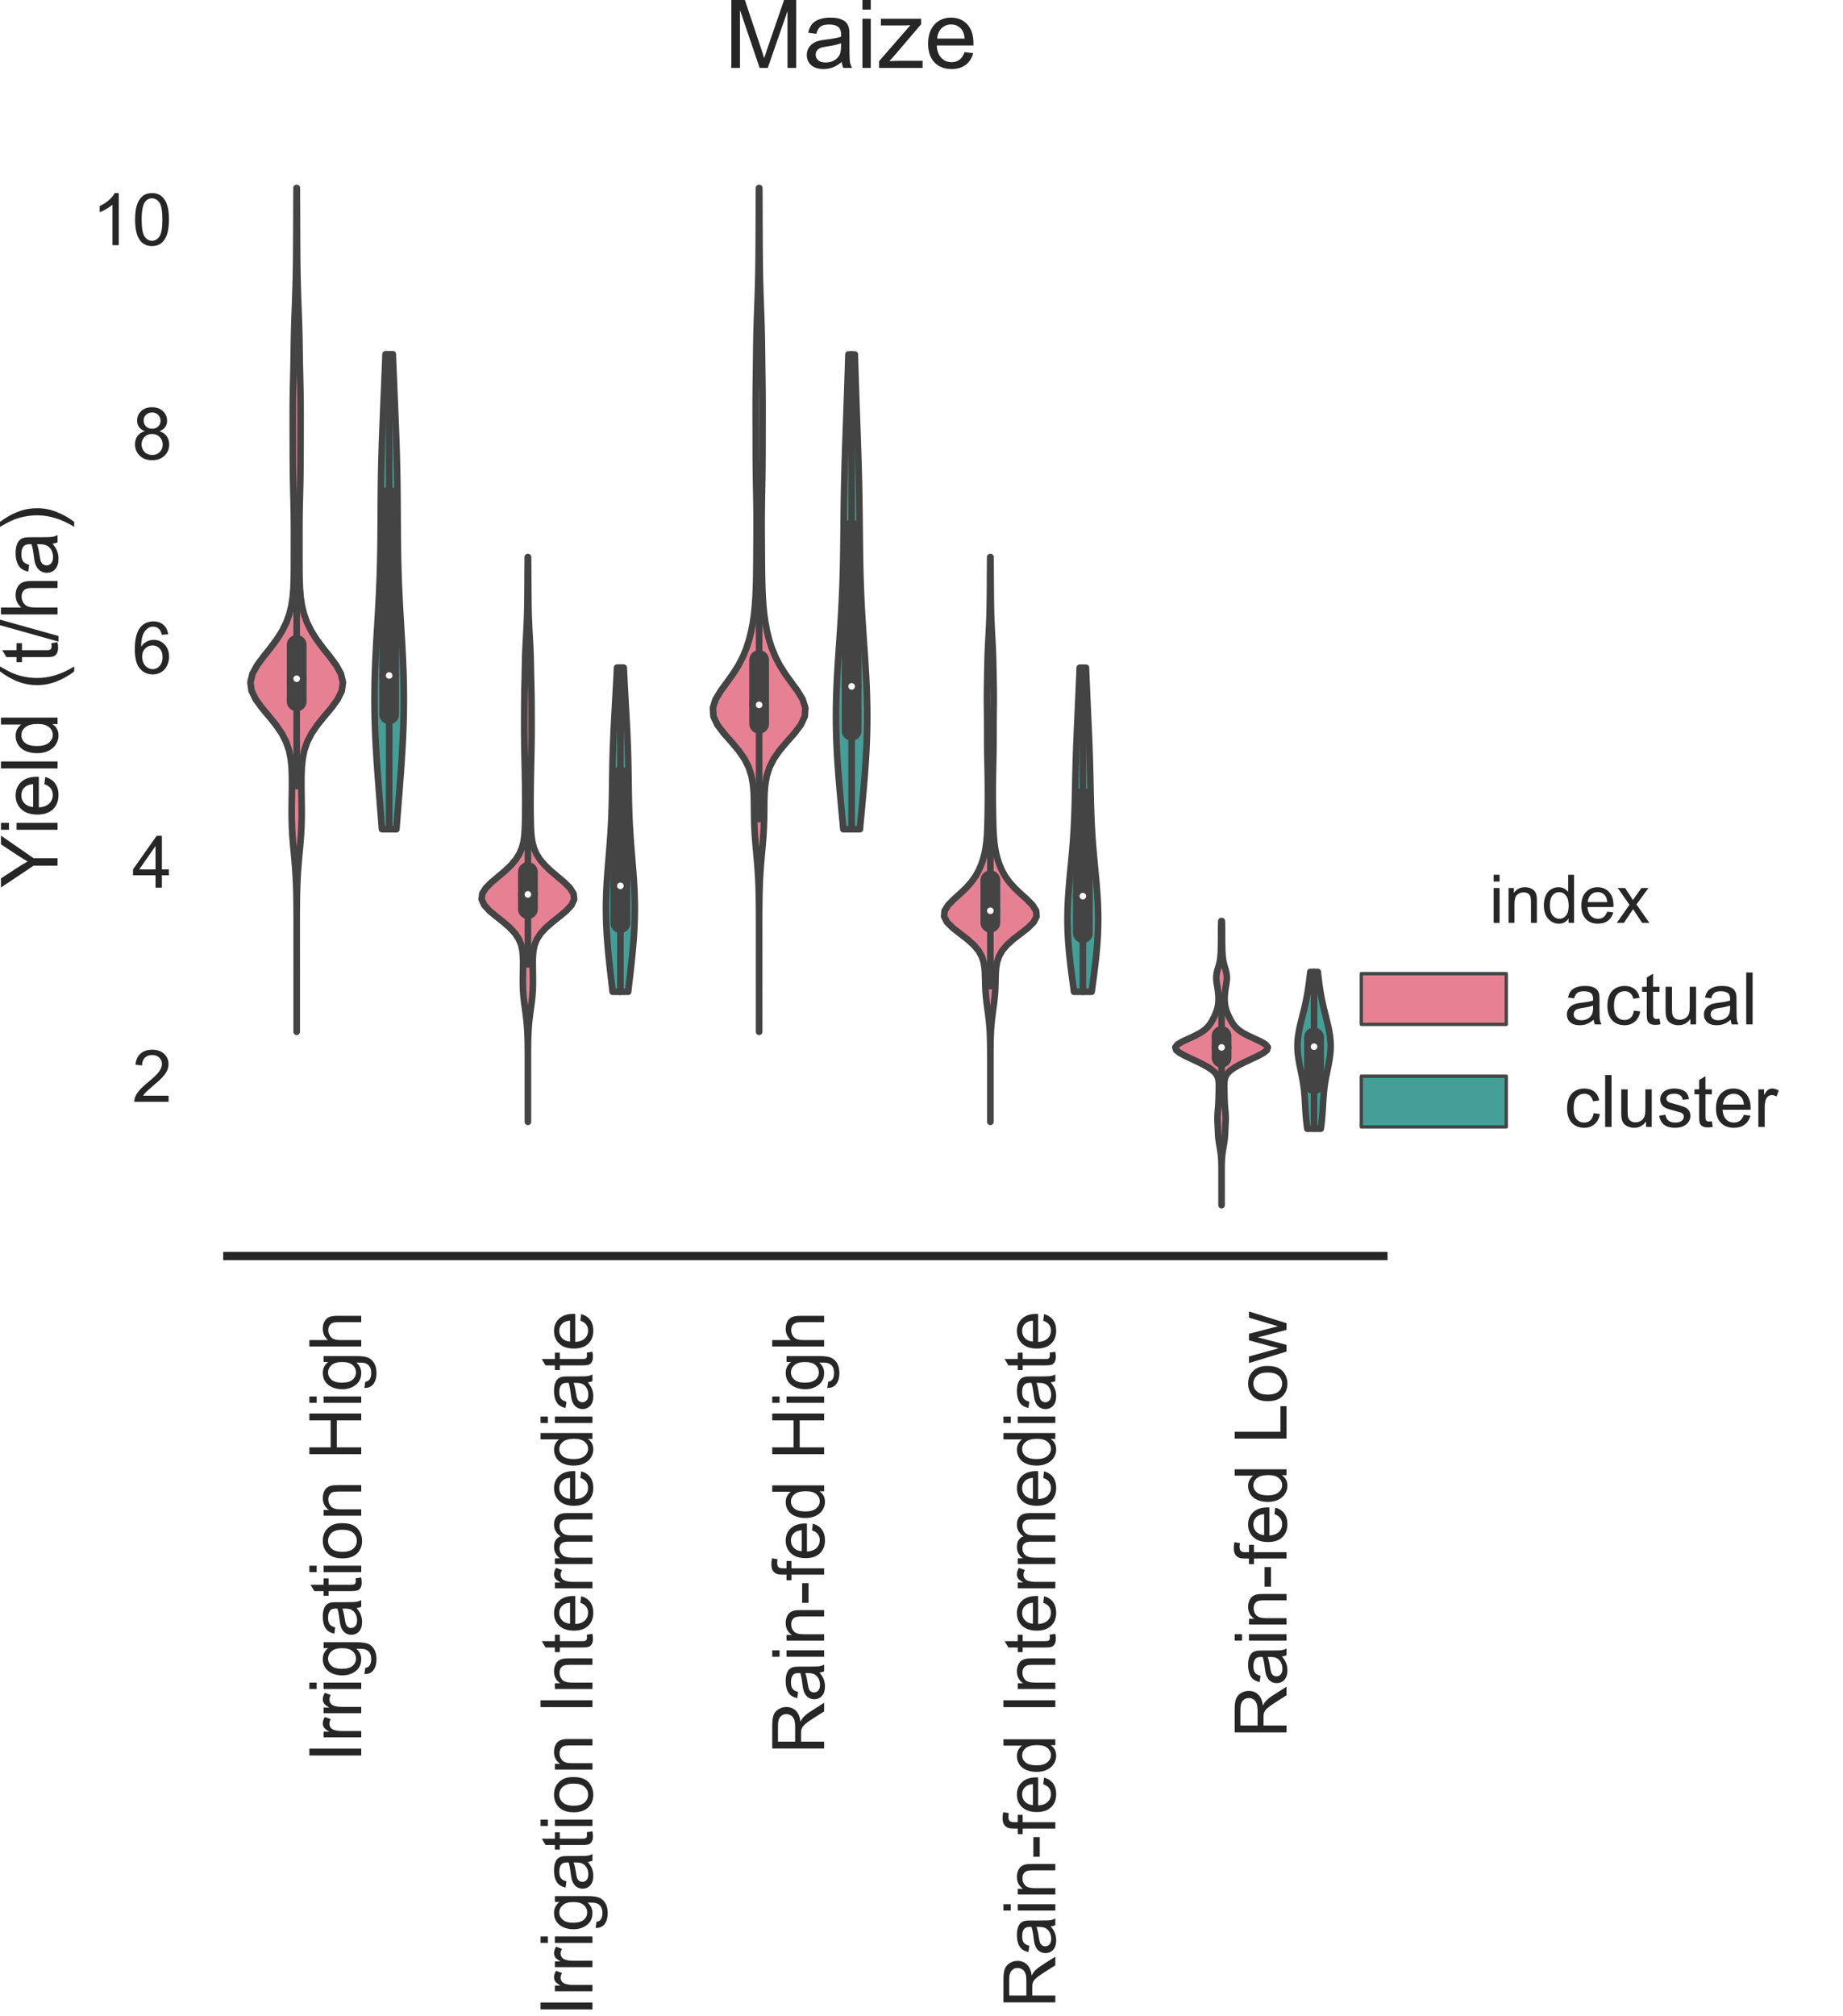 <?xml version="1.0" encoding="utf-8" standalone="no"?>
<!DOCTYPE svg PUBLIC "-//W3C//DTD SVG 1.1//EN"
  "http://www.w3.org/Graphics/SVG/1.1/DTD/svg11.dtd">
<!-- Created with matplotlib (https://matplotlib.org/) -->
<svg height="458.816pt" version="1.1" viewBox="0 0 419.52 458.816" width="419.52pt" xmlns="http://www.w3.org/2000/svg" xmlns:xlink="http://www.w3.org/1999/xlink">
 <defs>
  <style type="text/css">
*{stroke-linecap:butt;stroke-linejoin:round;}
  </style>
 </defs>
 <g id="figure_1">
  <g id="patch_1">
   <path d="M 0 458.816 
L 419.52 458.816 
L 419.52 0 
L 0 0 
z
" style="fill:#ffffff;"/>
  </g>
  <g id="axes_1">
   <g id="patch_2">
    <path d="M 51.743 285.832 
L 314.908 285.832 
L 314.908 31.2 
L 51.743 31.2 
z
" style="fill:#ffffff;"/>
   </g>
   <g id="matplotlib.axis_1">
    <g id="xtick_1">
     <g id="text_1">
      <!-- Irrigation High -->
      <defs>
       <path d="M 9.328 0 
L 9.328 71.578 
L 18.797 71.578 
L 18.797 0 
z
" id="ArialMT-73"/>
       <path d="M 6.5 0 
L 6.5 51.859 
L 14.406 51.859 
L 14.406 44 
Q 17.438 49.516 20 51.266 
Q 22.562 53.031 25.641 53.031 
Q 30.078 53.031 34.672 50.203 
L 31.641 42.047 
Q 28.422 43.953 25.203 43.953 
Q 22.312 43.953 20.016 42.219 
Q 17.719 40.484 16.75 37.406 
Q 15.281 32.719 15.281 27.156 
L 15.281 0 
z
" id="ArialMT-114"/>
       <path d="M 6.641 61.469 
L 6.641 71.578 
L 15.438 71.578 
L 15.438 61.469 
z
M 6.641 0 
L 6.641 51.859 
L 15.438 51.859 
L 15.438 0 
z
" id="ArialMT-105"/>
       <path d="M 4.984 -4.297 
L 13.531 -5.562 
Q 14.062 -9.516 16.5 -11.328 
Q 19.781 -13.766 25.438 -13.766 
Q 31.547 -13.766 34.859 -11.328 
Q 38.188 -8.891 39.359 -4.5 
Q 40.047 -1.812 39.984 6.781 
Q 34.234 0 25.641 0 
Q 14.938 0 9.078 7.719 
Q 3.219 15.438 3.219 26.219 
Q 3.219 33.641 5.906 39.906 
Q 8.594 46.188 13.688 49.609 
Q 18.797 53.031 25.688 53.031 
Q 34.859 53.031 40.828 45.609 
L 40.828 51.859 
L 48.922 51.859 
L 48.922 7.031 
Q 48.922 -5.078 46.453 -10.125 
Q 44 -15.188 38.641 -18.109 
Q 33.297 -21.047 25.484 -21.047 
Q 16.219 -21.047 10.5 -16.875 
Q 4.781 -12.703 4.984 -4.297 
z
M 12.25 26.859 
Q 12.25 16.656 16.297 11.969 
Q 20.359 7.281 26.469 7.281 
Q 32.516 7.281 36.609 11.938 
Q 40.719 16.609 40.719 26.562 
Q 40.719 36.078 36.5 40.906 
Q 32.281 45.75 26.312 45.75 
Q 20.453 45.75 16.344 40.984 
Q 12.25 36.234 12.25 26.859 
z
" id="ArialMT-103"/>
       <path d="M 40.438 6.391 
Q 35.547 2.25 31.031 0.531 
Q 26.516 -1.172 21.344 -1.172 
Q 12.797 -1.172 8.203 3 
Q 3.609 7.172 3.609 13.672 
Q 3.609 17.484 5.344 20.625 
Q 7.078 23.781 9.891 25.688 
Q 12.703 27.594 16.219 28.562 
Q 18.797 29.25 24.031 29.891 
Q 34.672 31.156 39.703 32.906 
Q 39.75 34.719 39.75 35.203 
Q 39.75 40.578 37.25 42.781 
Q 33.891 45.75 27.25 45.75 
Q 21.047 45.75 18.094 43.578 
Q 15.141 41.406 13.719 35.891 
L 5.125 37.062 
Q 6.297 42.578 8.984 45.969 
Q 11.672 49.359 16.75 51.188 
Q 21.828 53.031 28.516 53.031 
Q 35.156 53.031 39.297 51.469 
Q 43.453 49.906 45.406 47.531 
Q 47.359 45.172 48.141 41.547 
Q 48.578 39.312 48.578 33.453 
L 48.578 21.734 
Q 48.578 9.469 49.141 6.219 
Q 49.703 2.984 51.375 0 
L 42.188 0 
Q 40.828 2.734 40.438 6.391 
z
M 39.703 26.031 
Q 34.906 24.078 25.344 22.703 
Q 19.922 21.922 17.672 20.938 
Q 15.438 19.969 14.203 18.094 
Q 12.984 16.219 12.984 13.922 
Q 12.984 10.406 15.641 8.062 
Q 18.312 5.719 23.438 5.719 
Q 28.516 5.719 32.469 7.938 
Q 36.422 10.156 38.281 14.016 
Q 39.703 17 39.703 22.797 
z
" id="ArialMT-97"/>
       <path d="M 25.781 7.859 
L 27.047 0.094 
Q 23.344 -0.688 20.406 -0.688 
Q 15.625 -0.688 12.984 0.828 
Q 10.359 2.344 9.281 4.812 
Q 8.203 7.281 8.203 15.188 
L 8.203 45.016 
L 1.766 45.016 
L 1.766 51.859 
L 8.203 51.859 
L 8.203 64.703 
L 16.938 69.969 
L 16.938 51.859 
L 25.781 51.859 
L 25.781 45.016 
L 16.938 45.016 
L 16.938 14.703 
Q 16.938 10.938 17.406 9.859 
Q 17.875 8.797 18.922 8.156 
Q 19.969 7.516 21.922 7.516 
Q 23.391 7.516 25.781 7.859 
z
" id="ArialMT-116"/>
       <path d="M 3.328 25.922 
Q 3.328 40.328 11.328 47.266 
Q 18.016 53.031 27.641 53.031 
Q 38.328 53.031 45.109 46.016 
Q 51.906 39.016 51.906 26.656 
Q 51.906 16.656 48.906 10.906 
Q 45.906 5.172 40.156 2 
Q 34.422 -1.172 27.641 -1.172 
Q 16.75 -1.172 10.031 5.812 
Q 3.328 12.797 3.328 25.922 
z
M 12.359 25.922 
Q 12.359 15.969 16.703 11.016 
Q 21.047 6.062 27.641 6.062 
Q 34.188 6.062 38.531 11.031 
Q 42.875 16.016 42.875 26.219 
Q 42.875 35.844 38.5 40.797 
Q 34.125 45.75 27.641 45.75 
Q 21.047 45.75 16.703 40.812 
Q 12.359 35.891 12.359 25.922 
z
" id="ArialMT-111"/>
       <path d="M 6.594 0 
L 6.594 51.859 
L 14.5 51.859 
L 14.5 44.484 
Q 20.219 53.031 31 53.031 
Q 35.688 53.031 39.625 51.344 
Q 43.562 49.656 45.516 46.922 
Q 47.469 44.188 48.25 40.438 
Q 48.734 37.984 48.734 31.891 
L 48.734 0 
L 39.938 0 
L 39.938 31.547 
Q 39.938 36.922 38.906 39.578 
Q 37.891 42.234 35.281 43.812 
Q 32.672 45.406 29.156 45.406 
Q 23.531 45.406 19.453 41.844 
Q 15.375 38.281 15.375 28.328 
L 15.375 0 
z
" id="ArialMT-110"/>
       <path id="ArialMT-32"/>
       <path d="M 8.016 0 
L 8.016 71.578 
L 17.484 71.578 
L 17.484 42.188 
L 54.688 42.188 
L 54.688 71.578 
L 64.156 71.578 
L 64.156 0 
L 54.688 0 
L 54.688 33.734 
L 17.484 33.734 
L 17.484 0 
z
" id="ArialMT-72"/>
       <path d="M 6.594 0 
L 6.594 71.578 
L 15.375 71.578 
L 15.375 45.906 
Q 21.531 53.031 30.906 53.031 
Q 36.672 53.031 40.922 50.75 
Q 45.172 48.484 47 44.484 
Q 48.828 40.484 48.828 32.859 
L 48.828 0 
L 40.047 0 
L 40.047 32.859 
Q 40.047 39.453 37.188 42.453 
Q 34.328 45.453 29.109 45.453 
Q 25.203 45.453 21.75 43.422 
Q 18.312 41.406 16.844 37.938 
Q 15.375 34.469 15.375 28.375 
L 15.375 0 
z
" id="ArialMT-104"/>
      </defs>
      <g style="fill:#262626;" transform="translate(82.228 401.04)rotate(-90)scale(0.165 -0.165)">
       <use xlink:href="#ArialMT-73"/>
       <use x="27.783" xlink:href="#ArialMT-114"/>
       <use x="61.084" xlink:href="#ArialMT-114"/>
       <use x="94.385" xlink:href="#ArialMT-105"/>
       <use x="116.602" xlink:href="#ArialMT-103"/>
       <use x="172.217" xlink:href="#ArialMT-97"/>
       <use x="227.832" xlink:href="#ArialMT-116"/>
       <use x="255.615" xlink:href="#ArialMT-105"/>
       <use x="277.832" xlink:href="#ArialMT-111"/>
       <use x="333.447" xlink:href="#ArialMT-110"/>
       <use x="389.062" xlink:href="#ArialMT-32"/>
       <use x="416.846" xlink:href="#ArialMT-72"/>
       <use x="489.062" xlink:href="#ArialMT-105"/>
       <use x="511.279" xlink:href="#ArialMT-103"/>
       <use x="566.895" xlink:href="#ArialMT-104"/>
      </g>
     </g>
    </g>
    <g id="xtick_2">
     <g id="text_2">
      <!-- Irrigation Intermediate -->
      <defs>
       <path d="M 42.094 16.703 
L 51.172 15.578 
Q 49.031 7.625 43.219 3.219 
Q 37.406 -1.172 28.375 -1.172 
Q 17 -1.172 10.328 5.828 
Q 3.656 12.844 3.656 25.484 
Q 3.656 38.578 10.391 45.797 
Q 17.141 53.031 27.875 53.031 
Q 38.281 53.031 44.875 45.953 
Q 51.469 38.875 51.469 26.031 
Q 51.469 25.25 51.422 23.688 
L 12.75 23.688 
Q 13.234 15.141 17.578 10.594 
Q 21.922 6.062 28.422 6.062 
Q 33.25 6.062 36.672 8.594 
Q 40.094 11.141 42.094 16.703 
z
M 13.234 30.906 
L 42.188 30.906 
Q 41.609 37.453 38.875 40.719 
Q 34.672 45.797 27.984 45.797 
Q 21.922 45.797 17.797 41.75 
Q 13.672 37.703 13.234 30.906 
z
" id="ArialMT-101"/>
       <path d="M 6.594 0 
L 6.594 51.859 
L 14.453 51.859 
L 14.453 44.578 
Q 16.891 48.391 20.938 50.703 
Q 25 53.031 30.172 53.031 
Q 35.938 53.031 39.625 50.641 
Q 43.312 48.25 44.828 43.953 
Q 50.984 53.031 60.844 53.031 
Q 68.562 53.031 72.703 48.75 
Q 76.859 44.484 76.859 35.594 
L 76.859 0 
L 68.109 0 
L 68.109 32.672 
Q 68.109 37.938 67.25 40.25 
Q 66.406 42.578 64.156 43.984 
Q 61.922 45.406 58.891 45.406 
Q 53.422 45.406 49.797 41.766 
Q 46.188 38.141 46.188 30.125 
L 46.188 0 
L 37.406 0 
L 37.406 33.688 
Q 37.406 39.547 35.25 42.469 
Q 33.109 45.406 28.219 45.406 
Q 24.516 45.406 21.359 43.453 
Q 18.219 41.5 16.797 37.734 
Q 15.375 33.984 15.375 26.906 
L 15.375 0 
z
" id="ArialMT-109"/>
       <path d="M 40.234 0 
L 40.234 6.547 
Q 35.297 -1.172 25.734 -1.172 
Q 19.531 -1.172 14.328 2.25 
Q 9.125 5.672 6.266 11.797 
Q 3.422 17.922 3.422 25.875 
Q 3.422 33.641 6 39.969 
Q 8.594 46.297 13.766 49.656 
Q 18.953 53.031 25.344 53.031 
Q 30.031 53.031 33.688 51.047 
Q 37.359 49.078 39.656 45.906 
L 39.656 71.578 
L 48.391 71.578 
L 48.391 0 
z
M 12.453 25.875 
Q 12.453 15.922 16.641 10.984 
Q 20.844 6.062 26.562 6.062 
Q 32.328 6.062 36.344 10.766 
Q 40.375 15.484 40.375 25.141 
Q 40.375 35.797 36.266 40.766 
Q 32.172 45.75 26.172 45.75 
Q 20.312 45.75 16.375 40.969 
Q 12.453 36.188 12.453 25.875 
z
" id="ArialMT-100"/>
      </defs>
      <g style="fill:#262626;" transform="translate(134.861 458.816)rotate(-90)scale(0.165 -0.165)">
       <use xlink:href="#ArialMT-73"/>
       <use x="27.783" xlink:href="#ArialMT-114"/>
       <use x="61.084" xlink:href="#ArialMT-114"/>
       <use x="94.385" xlink:href="#ArialMT-105"/>
       <use x="116.602" xlink:href="#ArialMT-103"/>
       <use x="172.217" xlink:href="#ArialMT-97"/>
       <use x="227.832" xlink:href="#ArialMT-116"/>
       <use x="255.615" xlink:href="#ArialMT-105"/>
       <use x="277.832" xlink:href="#ArialMT-111"/>
       <use x="333.447" xlink:href="#ArialMT-110"/>
       <use x="389.062" xlink:href="#ArialMT-32"/>
       <use x="416.846" xlink:href="#ArialMT-73"/>
       <use x="444.629" xlink:href="#ArialMT-110"/>
       <use x="500.244" xlink:href="#ArialMT-116"/>
       <use x="528.027" xlink:href="#ArialMT-101"/>
       <use x="583.643" xlink:href="#ArialMT-114"/>
       <use x="616.943" xlink:href="#ArialMT-109"/>
       <use x="700.244" xlink:href="#ArialMT-101"/>
       <use x="755.859" xlink:href="#ArialMT-100"/>
       <use x="811.475" xlink:href="#ArialMT-105"/>
       <use x="833.691" xlink:href="#ArialMT-97"/>
       <use x="889.307" xlink:href="#ArialMT-116"/>
       <use x="917.09" xlink:href="#ArialMT-101"/>
      </g>
     </g>
    </g>
    <g id="xtick_3">
     <g id="text_3">
      <!-- Rain-fed High -->
      <defs>
       <path d="M 7.859 0 
L 7.859 71.578 
L 39.594 71.578 
Q 49.172 71.578 54.141 69.641 
Q 59.125 67.719 62.109 62.828 
Q 65.094 57.953 65.094 52.047 
Q 65.094 44.438 60.156 39.203 
Q 55.219 33.984 44.922 32.562 
Q 48.688 30.766 50.641 29 
Q 54.781 25.203 58.5 19.484 
L 70.953 0 
L 59.031 0 
L 49.562 14.891 
Q 45.406 21.344 42.719 24.75 
Q 40.047 28.172 37.922 29.531 
Q 35.797 30.906 33.594 31.453 
Q 31.984 31.781 28.328 31.781 
L 17.328 31.781 
L 17.328 0 
z
M 17.328 39.984 
L 37.703 39.984 
Q 44.188 39.984 47.844 41.328 
Q 51.516 42.672 53.422 45.625 
Q 55.328 48.578 55.328 52.047 
Q 55.328 57.125 51.641 60.391 
Q 47.953 63.672 39.984 63.672 
L 17.328 63.672 
z
" id="ArialMT-82"/>
       <path d="M 3.172 21.484 
L 3.172 30.328 
L 30.172 30.328 
L 30.172 21.484 
z
" id="ArialMT-45"/>
       <path d="M 8.688 0 
L 8.688 45.016 
L 0.922 45.016 
L 0.922 51.859 
L 8.688 51.859 
L 8.688 57.375 
Q 8.688 62.594 9.625 65.141 
Q 10.891 68.562 14.078 70.672 
Q 17.281 72.797 23.047 72.797 
Q 26.766 72.797 31.25 71.922 
L 29.938 64.266 
Q 27.203 64.75 24.75 64.75 
Q 20.75 64.75 19.094 63.031 
Q 17.438 61.328 17.438 56.641 
L 17.438 51.859 
L 27.547 51.859 
L 27.547 45.016 
L 17.438 45.016 
L 17.438 0 
z
" id="ArialMT-102"/>
      </defs>
      <g style="fill:#262626;" transform="translate(187.595 399.212)rotate(-90)scale(0.165 -0.165)">
       <use xlink:href="#ArialMT-82"/>
       <use x="72.217" xlink:href="#ArialMT-97"/>
       <use x="127.832" xlink:href="#ArialMT-105"/>
       <use x="150.049" xlink:href="#ArialMT-110"/>
       <use x="205.664" xlink:href="#ArialMT-45"/>
       <use x="238.965" xlink:href="#ArialMT-102"/>
       <use x="266.748" xlink:href="#ArialMT-101"/>
       <use x="322.363" xlink:href="#ArialMT-100"/>
       <use x="377.979" xlink:href="#ArialMT-32"/>
       <use x="405.762" xlink:href="#ArialMT-72"/>
       <use x="477.979" xlink:href="#ArialMT-105"/>
       <use x="500.195" xlink:href="#ArialMT-103"/>
       <use x="555.811" xlink:href="#ArialMT-104"/>
      </g>
     </g>
    </g>
    <g id="xtick_4">
     <g id="text_4">
      <!-- Rain-fed Intermediate -->
      <g style="fill:#262626;" transform="translate(240.224 456.988)rotate(-90)scale(0.165 -0.165)">
       <use xlink:href="#ArialMT-82"/>
       <use x="72.217" xlink:href="#ArialMT-97"/>
       <use x="127.832" xlink:href="#ArialMT-105"/>
       <use x="150.049" xlink:href="#ArialMT-110"/>
       <use x="205.664" xlink:href="#ArialMT-45"/>
       <use x="238.965" xlink:href="#ArialMT-102"/>
       <use x="266.748" xlink:href="#ArialMT-101"/>
       <use x="322.363" xlink:href="#ArialMT-100"/>
       <use x="377.979" xlink:href="#ArialMT-32"/>
       <use x="405.762" xlink:href="#ArialMT-73"/>
       <use x="433.545" xlink:href="#ArialMT-110"/>
       <use x="489.16" xlink:href="#ArialMT-116"/>
       <use x="516.943" xlink:href="#ArialMT-101"/>
       <use x="572.559" xlink:href="#ArialMT-114"/>
       <use x="605.859" xlink:href="#ArialMT-109"/>
       <use x="689.16" xlink:href="#ArialMT-101"/>
       <use x="744.775" xlink:href="#ArialMT-100"/>
       <use x="800.391" xlink:href="#ArialMT-105"/>
       <use x="822.607" xlink:href="#ArialMT-97"/>
       <use x="878.223" xlink:href="#ArialMT-116"/>
       <use x="906.006" xlink:href="#ArialMT-101"/>
      </g>
     </g>
    </g>
    <g id="xtick_5">
     <g id="text_5">
      <!-- Rain-fed Low -->
      <defs>
       <path d="M 7.328 0 
L 7.328 71.578 
L 16.797 71.578 
L 16.797 8.453 
L 52.047 8.453 
L 52.047 0 
z
" id="ArialMT-76"/>
       <path d="M 16.156 0 
L 0.297 51.859 
L 9.375 51.859 
L 17.625 21.922 
L 20.703 10.797 
Q 20.906 11.625 23.391 21.484 
L 31.641 51.859 
L 40.672 51.859 
L 48.438 21.781 
L 51.031 11.859 
L 54 21.875 
L 62.891 51.859 
L 71.438 51.859 
L 55.219 0 
L 46.094 0 
L 37.844 31.062 
L 35.844 39.891 
L 25.344 0 
z
" id="ArialMT-119"/>
      </defs>
      <g style="fill:#262626;" transform="translate(292.857 395.546)rotate(-90)scale(0.165 -0.165)">
       <use xlink:href="#ArialMT-82"/>
       <use x="72.217" xlink:href="#ArialMT-97"/>
       <use x="127.832" xlink:href="#ArialMT-105"/>
       <use x="150.049" xlink:href="#ArialMT-110"/>
       <use x="205.664" xlink:href="#ArialMT-45"/>
       <use x="238.965" xlink:href="#ArialMT-102"/>
       <use x="266.748" xlink:href="#ArialMT-101"/>
       <use x="322.363" xlink:href="#ArialMT-100"/>
       <use x="377.979" xlink:href="#ArialMT-32"/>
       <use x="405.762" xlink:href="#ArialMT-76"/>
       <use x="461.377" xlink:href="#ArialMT-111"/>
       <use x="516.992" xlink:href="#ArialMT-119"/>
      </g>
     </g>
    </g>
   </g>
   <g id="matplotlib.axis_2">
    <g id="ytick_1">
     <g id="text_6">
      <!-- 2 -->
      <defs>
       <path d="M 50.344 8.453 
L 50.344 0 
L 3.031 0 
Q 2.938 3.172 4.047 6.109 
Q 5.859 10.938 9.828 15.625 
Q 13.812 20.312 21.344 26.469 
Q 33.016 36.031 37.109 41.625 
Q 41.219 47.219 41.219 52.203 
Q 41.219 57.422 37.469 61 
Q 33.734 64.594 27.734 64.594 
Q 21.391 64.594 17.578 60.781 
Q 13.766 56.984 13.719 50.25 
L 4.688 51.172 
Q 5.609 61.281 11.656 66.578 
Q 17.719 71.875 27.938 71.875 
Q 38.234 71.875 44.234 66.156 
Q 50.25 60.453 50.25 52 
Q 50.25 47.703 48.484 43.547 
Q 46.734 39.406 42.656 34.812 
Q 38.578 30.219 29.109 22.219 
Q 21.188 15.578 18.938 13.203 
Q 16.703 10.844 15.234 8.453 
z
" id="ArialMT-50"/>
      </defs>
      <g style="fill:#262626;" transform="translate(30.067 250.75)scale(0.165 -0.165)">
       <use xlink:href="#ArialMT-50"/>
      </g>
     </g>
    </g>
    <g id="ytick_2">
     <g id="text_7">
      <!-- 4 -->
      <defs>
       <path d="M 32.328 0 
L 32.328 17.141 
L 1.266 17.141 
L 1.266 25.203 
L 33.938 71.578 
L 41.109 71.578 
L 41.109 25.203 
L 50.781 25.203 
L 50.781 17.141 
L 41.109 17.141 
L 41.109 0 
z
M 32.328 25.203 
L 32.328 57.469 
L 9.906 25.203 
z
" id="ArialMT-52"/>
      </defs>
      <g style="fill:#262626;" transform="translate(30.067 202.011)scale(0.165 -0.165)">
       <use xlink:href="#ArialMT-52"/>
      </g>
     </g>
    </g>
    <g id="ytick_3">
     <g id="text_8">
      <!-- 6 -->
      <defs>
       <path d="M 49.75 54.047 
L 41.016 53.375 
Q 39.844 58.547 37.703 60.891 
Q 34.125 64.656 28.906 64.656 
Q 24.703 64.656 21.531 62.312 
Q 17.391 59.281 14.984 53.469 
Q 12.594 47.656 12.5 36.922 
Q 15.672 41.75 20.266 44.094 
Q 24.859 46.438 29.891 46.438 
Q 38.672 46.438 44.844 39.969 
Q 51.031 33.5 51.031 23.25 
Q 51.031 16.5 48.125 10.719 
Q 45.219 4.938 40.141 1.859 
Q 35.062 -1.219 28.609 -1.219 
Q 17.625 -1.219 10.688 6.859 
Q 3.766 14.938 3.766 33.5 
Q 3.766 54.25 11.422 63.672 
Q 18.109 71.875 29.438 71.875 
Q 37.891 71.875 43.281 67.141 
Q 48.688 62.406 49.75 54.047 
z
M 13.875 23.188 
Q 13.875 18.656 15.797 14.5 
Q 17.719 10.359 21.188 8.172 
Q 24.656 6 28.469 6 
Q 34.031 6 38.031 10.484 
Q 42.047 14.984 42.047 22.703 
Q 42.047 30.125 38.078 34.391 
Q 34.125 38.672 28.125 38.672 
Q 22.172 38.672 18.016 34.391 
Q 13.875 30.125 13.875 23.188 
z
" id="ArialMT-54"/>
      </defs>
      <g style="fill:#262626;" transform="translate(30.067 153.272)scale(0.165 -0.165)">
       <use xlink:href="#ArialMT-54"/>
      </g>
     </g>
    </g>
    <g id="ytick_4">
     <g id="text_9">
      <!-- 8 -->
      <defs>
       <path d="M 17.672 38.812 
Q 12.203 40.828 9.562 44.531 
Q 6.938 48.25 6.938 53.422 
Q 6.938 61.234 12.547 66.547 
Q 18.172 71.875 27.484 71.875 
Q 36.859 71.875 42.578 66.422 
Q 48.297 60.984 48.297 53.172 
Q 48.297 48.188 45.672 44.5 
Q 43.062 40.828 37.75 38.812 
Q 44.344 36.672 47.781 31.875 
Q 51.219 27.094 51.219 20.453 
Q 51.219 11.281 44.719 5.031 
Q 38.234 -1.219 27.641 -1.219 
Q 17.047 -1.219 10.547 5.047 
Q 4.047 11.328 4.047 20.703 
Q 4.047 27.688 7.594 32.391 
Q 11.141 37.109 17.672 38.812 
z
M 15.922 53.719 
Q 15.922 48.641 19.188 45.406 
Q 22.469 42.188 27.688 42.188 
Q 32.766 42.188 36.016 45.375 
Q 39.266 48.578 39.266 53.219 
Q 39.266 58.062 35.906 61.359 
Q 32.562 64.656 27.594 64.656 
Q 22.562 64.656 19.234 61.422 
Q 15.922 58.203 15.922 53.719 
z
M 13.094 20.656 
Q 13.094 16.891 14.875 13.375 
Q 16.656 9.859 20.172 7.922 
Q 23.688 6 27.734 6 
Q 34.031 6 38.125 10.047 
Q 42.234 14.109 42.234 20.359 
Q 42.234 26.703 38.016 30.859 
Q 33.797 35.016 27.438 35.016 
Q 21.234 35.016 17.156 30.906 
Q 13.094 26.812 13.094 20.656 
z
" id="ArialMT-56"/>
      </defs>
      <g style="fill:#262626;" transform="translate(30.067 104.534)scale(0.165 -0.165)">
       <use xlink:href="#ArialMT-56"/>
      </g>
     </g>
    </g>
    <g id="ytick_5">
     <g id="text_10">
      <!-- 10 -->
      <defs>
       <path d="M 37.25 0 
L 28.469 0 
L 28.469 56 
Q 25.297 52.984 20.141 49.953 
Q 14.984 46.922 10.891 45.406 
L 10.891 53.906 
Q 18.266 57.375 23.781 62.297 
Q 29.297 67.234 31.594 71.875 
L 37.25 71.875 
z
" id="ArialMT-49"/>
       <path d="M 4.156 35.297 
Q 4.156 48 6.766 55.734 
Q 9.375 63.484 14.516 67.672 
Q 19.672 71.875 27.484 71.875 
Q 33.25 71.875 37.594 69.547 
Q 41.938 67.234 44.766 62.859 
Q 47.609 58.5 49.219 52.219 
Q 50.828 45.953 50.828 35.297 
Q 50.828 22.703 48.234 14.969 
Q 45.656 7.234 40.5 3 
Q 35.359 -1.219 27.484 -1.219 
Q 17.141 -1.219 11.234 6.203 
Q 4.156 15.141 4.156 35.297 
z
M 13.188 35.297 
Q 13.188 17.672 17.312 11.828 
Q 21.438 6 27.484 6 
Q 33.547 6 37.672 11.859 
Q 41.797 17.719 41.797 35.297 
Q 41.797 52.984 37.672 58.781 
Q 33.547 64.594 27.391 64.594 
Q 21.344 64.594 17.719 59.469 
Q 13.188 52.938 13.188 35.297 
z
" id="ArialMT-48"/>
      </defs>
      <g style="fill:#262626;" transform="translate(20.892 55.795)scale(0.165 -0.165)">
       <use xlink:href="#ArialMT-49"/>
       <use x="55.615" xlink:href="#ArialMT-48"/>
      </g>
     </g>
    </g>
    <g id="text_11">
     <!-- Yield (t/ha) -->
     <defs>
      <path d="M 27.875 0 
L 27.875 30.328 
L 0.297 71.578 
L 11.812 71.578 
L 25.922 50 
Q 29.828 43.953 33.203 37.891 
Q 36.422 43.5 41.016 50.531 
L 54.891 71.578 
L 65.922 71.578 
L 37.359 30.328 
L 37.359 0 
z
" id="ArialMT-89"/>
      <path d="M 6.391 0 
L 6.391 71.578 
L 15.188 71.578 
L 15.188 0 
z
" id="ArialMT-108"/>
      <path d="M 23.391 -21.047 
Q 16.109 -11.859 11.078 0.438 
Q 6.062 12.75 6.062 25.922 
Q 6.062 37.547 9.812 48.188 
Q 14.203 60.547 23.391 72.797 
L 29.688 72.797 
Q 23.781 62.641 21.875 58.297 
Q 18.891 51.562 17.188 44.234 
Q 15.094 35.109 15.094 25.875 
Q 15.094 2.391 29.688 -21.047 
z
" id="ArialMT-40"/>
      <path d="M 0 -1.219 
L 20.75 72.797 
L 27.781 72.797 
L 7.078 -1.219 
z
" id="ArialMT-47"/>
      <path d="M 12.359 -21.047 
L 6.062 -21.047 
Q 20.656 2.391 20.656 25.875 
Q 20.656 35.062 18.562 44.094 
Q 16.891 51.422 13.922 58.156 
Q 12.016 62.547 6.062 72.797 
L 12.359 72.797 
Q 21.531 60.547 25.922 48.188 
Q 29.688 37.547 29.688 25.922 
Q 29.688 12.75 24.625 0.438 
Q 19.578 -11.859 12.359 -21.047 
z
" id="ArialMT-41"/>
     </defs>
     <g style="fill:#262626;" transform="translate(13.103 202.028)rotate(-90)scale(0.18 -0.18)">
      <use xlink:href="#ArialMT-89"/>
      <use x="66.652" xlink:href="#ArialMT-105"/>
      <use x="88.869" xlink:href="#ArialMT-101"/>
      <use x="144.484" xlink:href="#ArialMT-108"/>
      <use x="166.701" xlink:href="#ArialMT-100"/>
      <use x="222.316" xlink:href="#ArialMT-32"/>
      <use x="250.1" xlink:href="#ArialMT-40"/>
      <use x="283.4" xlink:href="#ArialMT-116"/>
      <use x="311.184" xlink:href="#ArialMT-47"/>
      <use x="338.967" xlink:href="#ArialMT-104"/>
      <use x="394.582" xlink:href="#ArialMT-97"/>
      <use x="450.197" xlink:href="#ArialMT-41"/>
     </g>
    </g>
   </g>
   <g id="PolyCollection_1">
    <defs>
     <path d="M 67.538 -224.011 
L 67.527 -224.011 
L 67.528 -225.951 
L 67.528 -227.891 
L 67.529 -229.83 
L 67.529 -231.77 
L 67.529 -233.71 
L 67.528 -235.649 
L 67.527 -237.589 
L 67.528 -239.529 
L 67.529 -241.469 
L 67.53 -243.408 
L 67.531 -245.348 
L 67.53 -247.288 
L 67.528 -249.227 
L 67.522 -251.167 
L 67.507 -253.107 
L 67.478 -255.046 
L 67.427 -256.986 
L 67.346 -258.926 
L 67.228 -260.866 
L 67.075 -262.805 
L 66.898 -264.745 
L 66.72 -266.685 
L 66.566 -268.624 
L 66.457 -270.564 
L 66.402 -272.504 
L 66.393 -274.443 
L 66.414 -276.383 
L 66.443 -278.323 
L 66.463 -280.263 
L 66.452 -282.202 
L 66.378 -284.142 
L 66.187 -286.082 
L 65.801 -288.021 
L 65.14 -289.961 
L 64.145 -291.901 
L 62.818 -293.84 
L 61.249 -295.78 
L 59.626 -297.72 
L 58.209 -299.659 
L 57.27 -301.599 
L 57.006 -303.539 
L 57.466 -305.479 
L 58.53 -307.418 
L 59.965 -309.358 
L 61.512 -311.298 
L 62.964 -313.237 
L 64.197 -315.177 
L 65.163 -317.117 
L 65.865 -319.056 
L 66.337 -320.996 
L 66.628 -322.936 
L 66.789 -324.876 
L 66.868 -326.815 
L 66.901 -328.755 
L 66.91 -330.695 
L 66.91 -332.634 
L 66.911 -334.574 
L 66.913 -336.514 
L 66.913 -338.453 
L 66.904 -340.393 
L 66.88 -342.333 
L 66.841 -344.273 
L 66.793 -346.212 
L 66.746 -348.152 
L 66.709 -350.092 
L 66.684 -352.031 
L 66.669 -353.971 
L 66.66 -355.911 
L 66.654 -357.85 
L 66.649 -359.79 
L 66.645 -361.73 
L 66.642 -363.67 
L 66.644 -365.609 
L 66.657 -367.549 
L 66.684 -369.489 
L 66.725 -371.428 
L 66.771 -373.368 
L 66.815 -375.308 
L 66.85 -377.247 
L 66.877 -379.187 
L 66.907 -381.127 
L 66.946 -383.067 
L 67.001 -385.006 
L 67.067 -386.946 
L 67.14 -388.886 
L 67.211 -390.825 
L 67.275 -392.765 
L 67.329 -394.705 
L 67.372 -396.644 
L 67.402 -398.584 
L 67.423 -400.524 
L 67.437 -402.464 
L 67.448 -404.403 
L 67.456 -406.343 
L 67.463 -408.283 
L 67.471 -410.222 
L 67.479 -412.162 
L 67.489 -414.102 
L 67.499 -416.041 
L 67.567 -416.041 
L 67.567 -416.041 
L 67.577 -414.102 
L 67.586 -412.162 
L 67.595 -410.222 
L 67.602 -408.283 
L 67.61 -406.343 
L 67.618 -404.403 
L 67.628 -402.464 
L 67.642 -400.524 
L 67.663 -398.584 
L 67.694 -396.644 
L 67.736 -394.705 
L 67.791 -392.765 
L 67.855 -390.825 
L 67.926 -388.886 
L 67.998 -386.946 
L 68.065 -385.006 
L 68.119 -383.067 
L 68.159 -381.127 
L 68.188 -379.187 
L 68.216 -377.247 
L 68.251 -375.308 
L 68.295 -373.368 
L 68.341 -371.428 
L 68.381 -369.489 
L 68.409 -367.549 
L 68.422 -365.609 
L 68.424 -363.67 
L 68.421 -361.73 
L 68.417 -359.79 
L 68.412 -357.85 
L 68.406 -355.911 
L 68.397 -353.971 
L 68.382 -352.031 
L 68.357 -350.092 
L 68.32 -348.152 
L 68.273 -346.212 
L 68.225 -344.273 
L 68.185 -342.333 
L 68.162 -340.393 
L 68.153 -338.453 
L 68.153 -336.514 
L 68.155 -334.574 
L 68.155 -332.634 
L 68.156 -330.695 
L 68.165 -328.755 
L 68.197 -326.815 
L 68.276 -324.876 
L 68.438 -322.936 
L 68.728 -320.996 
L 69.2 -319.056 
L 69.903 -317.117 
L 70.869 -315.177 
L 72.102 -313.237 
L 73.554 -311.298 
L 75.101 -309.358 
L 76.536 -307.418 
L 77.6 -305.479 
L 78.059 -303.539 
L 77.796 -301.599 
L 76.857 -299.659 
L 75.44 -297.72 
L 73.816 -295.78 
L 72.247 -293.84 
L 70.921 -291.901 
L 69.926 -289.961 
L 69.264 -288.021 
L 68.879 -286.082 
L 68.687 -284.142 
L 68.614 -282.202 
L 68.603 -280.263 
L 68.622 -278.323 
L 68.652 -276.383 
L 68.673 -274.443 
L 68.664 -272.504 
L 68.609 -270.564 
L 68.5 -268.624 
L 68.346 -266.685 
L 68.168 -264.745 
L 67.991 -262.805 
L 67.838 -260.866 
L 67.72 -258.926 
L 67.638 -256.986 
L 67.587 -255.046 
L 67.559 -253.107 
L 67.544 -251.167 
L 67.538 -249.227 
L 67.535 -247.288 
L 67.535 -245.348 
L 67.536 -243.408 
L 67.537 -241.469 
L 67.538 -239.529 
L 67.538 -237.589 
L 67.538 -235.649 
L 67.537 -233.71 
L 67.537 -231.77 
L 67.537 -229.83 
L 67.537 -227.891 
L 67.538 -225.951 
L 67.538 -224.011 
z
" id="m086f23fa34" style="stroke:#444444;stroke-width:1.5;"/>
    </defs>
    <g clip-path="url(#p480990123c)">
     <use style="fill:#e68193;stroke:#444444;stroke-width:1.5;" x="0" xlink:href="#m086f23fa34" y="458.816"/>
    </g>
   </g>
   <g id="PolyCollection_2">
    <defs>
     <path d="M 90.231 -270.111 
L 86.942 -270.111 
L 86.857 -271.203 
L 86.772 -272.295 
L 86.687 -273.387 
L 86.6 -274.479 
L 86.514 -275.571 
L 86.427 -276.662 
L 86.341 -277.754 
L 86.256 -278.846 
L 86.171 -279.938 
L 86.088 -281.03 
L 86.007 -282.121 
L 85.927 -283.213 
L 85.85 -284.305 
L 85.776 -285.397 
L 85.706 -286.489 
L 85.638 -287.58 
L 85.575 -288.672 
L 85.517 -289.764 
L 85.463 -290.856 
L 85.414 -291.948 
L 85.371 -293.04 
L 85.334 -294.131 
L 85.303 -295.223 
L 85.279 -296.315 
L 85.261 -297.407 
L 85.25 -298.499 
L 85.246 -299.59 
L 85.248 -300.682 
L 85.258 -301.774 
L 85.274 -302.866 
L 85.296 -303.958 
L 85.325 -305.049 
L 85.36 -306.141 
L 85.401 -307.233 
L 85.446 -308.325 
L 85.497 -309.417 
L 85.551 -310.508 
L 85.609 -311.6 
L 85.669 -312.692 
L 85.732 -313.784 
L 85.796 -314.876 
L 85.861 -315.968 
L 85.927 -317.059 
L 85.991 -318.151 
L 86.055 -319.243 
L 86.117 -320.335 
L 86.176 -321.427 
L 86.233 -322.518 
L 86.287 -323.61 
L 86.337 -324.702 
L 86.384 -325.794 
L 86.426 -326.886 
L 86.465 -327.977 
L 86.499 -329.069 
L 86.529 -330.161 
L 86.556 -331.253 
L 86.578 -332.345 
L 86.598 -333.437 
L 86.614 -334.528 
L 86.627 -335.62 
L 86.638 -336.712 
L 86.647 -337.804 
L 86.654 -338.896 
L 86.661 -339.987 
L 86.667 -341.079 
L 86.672 -342.171 
L 86.679 -343.263 
L 86.686 -344.355 
L 86.694 -345.446 
L 86.704 -346.538 
L 86.716 -347.63 
L 86.73 -348.722 
L 86.746 -349.814 
L 86.765 -350.906 
L 86.786 -351.997 
L 86.81 -353.089 
L 86.836 -354.181 
L 86.866 -355.273 
L 86.897 -356.365 
L 86.931 -357.456 
L 86.968 -358.548 
L 87.006 -359.64 
L 87.046 -360.732 
L 87.088 -361.824 
L 87.131 -362.915 
L 87.175 -364.007 
L 87.22 -365.099 
L 87.266 -366.191 
L 87.312 -367.283 
L 87.358 -368.375 
L 87.404 -369.466 
L 87.45 -370.558 
L 87.496 -371.65 
L 87.541 -372.742 
L 87.586 -373.834 
L 87.63 -374.925 
L 87.673 -376.017 
L 87.715 -377.109 
L 87.756 -378.201 
L 89.416 -378.201 
L 89.416 -378.201 
L 89.457 -377.109 
L 89.499 -376.017 
L 89.542 -374.925 
L 89.586 -373.834 
L 89.631 -372.742 
L 89.676 -371.65 
L 89.722 -370.558 
L 89.768 -369.466 
L 89.814 -368.375 
L 89.86 -367.283 
L 89.906 -366.191 
L 89.952 -365.099 
L 89.997 -364.007 
L 90.041 -362.915 
L 90.084 -361.824 
L 90.126 -360.732 
L 90.166 -359.64 
L 90.205 -358.548 
L 90.241 -357.456 
L 90.275 -356.365 
L 90.307 -355.273 
L 90.336 -354.181 
L 90.362 -353.089 
L 90.386 -351.997 
L 90.408 -350.906 
L 90.426 -349.814 
L 90.442 -348.722 
L 90.456 -347.63 
L 90.468 -346.538 
L 90.478 -345.446 
L 90.486 -344.355 
L 90.493 -343.263 
L 90.5 -342.171 
L 90.506 -341.079 
L 90.511 -339.987 
L 90.518 -338.896 
L 90.525 -337.804 
L 90.534 -336.712 
L 90.545 -335.62 
L 90.558 -334.528 
L 90.574 -333.437 
L 90.594 -332.345 
L 90.616 -331.253 
L 90.643 -330.161 
L 90.673 -329.069 
L 90.707 -327.977 
L 90.746 -326.886 
L 90.788 -325.794 
L 90.835 -324.702 
L 90.885 -323.61 
L 90.939 -322.518 
L 90.996 -321.427 
L 91.055 -320.335 
L 91.117 -319.243 
L 91.181 -318.151 
L 91.246 -317.059 
L 91.311 -315.968 
L 91.376 -314.876 
L 91.44 -313.784 
L 91.503 -312.692 
L 91.563 -311.6 
L 91.621 -310.508 
L 91.676 -309.417 
L 91.726 -308.325 
L 91.771 -307.233 
L 91.812 -306.141 
L 91.847 -305.049 
L 91.876 -303.958 
L 91.898 -302.866 
L 91.914 -301.774 
L 91.924 -300.682 
L 91.926 -299.59 
L 91.922 -298.499 
L 91.911 -297.407 
L 91.893 -296.315 
L 91.869 -295.223 
L 91.838 -294.131 
L 91.801 -293.04 
L 91.758 -291.948 
L 91.709 -290.856 
L 91.655 -289.764 
L 91.597 -288.672 
L 91.534 -287.58 
L 91.467 -286.489 
L 91.396 -285.397 
L 91.322 -284.305 
L 91.245 -283.213 
L 91.165 -282.121 
L 91.084 -281.03 
L 91.001 -279.938 
L 90.916 -278.846 
L 90.831 -277.754 
L 90.745 -276.662 
L 90.658 -275.571 
L 90.572 -274.479 
L 90.486 -273.387 
L 90.4 -272.295 
L 90.315 -271.203 
L 90.231 -270.111 
z
" id="m203c7ed04e" style="stroke:#444444;stroke-width:1.5;"/>
    </defs>
    <g clip-path="url(#p480990123c)">
     <use style="fill:#459e97;stroke:#444444;stroke-width:1.5;" x="0" xlink:href="#m203c7ed04e" y="458.816"/>
    </g>
   </g>
   <g id="PolyCollection_3">
    <defs>
     <path d="M 120.171 -203.517 
L 120.161 -203.517 
L 120.161 -204.815 
L 120.161 -206.113 
L 120.162 -207.411 
L 120.162 -208.71 
L 120.161 -210.008 
L 120.161 -211.306 
L 120.161 -212.604 
L 120.161 -213.902 
L 120.162 -215.201 
L 120.162 -216.499 
L 120.162 -217.797 
L 120.159 -219.095 
L 120.151 -220.394 
L 120.133 -221.692 
L 120.099 -222.99 
L 120.04 -224.288 
L 119.949 -225.586 
L 119.82 -226.885 
L 119.659 -228.183 
L 119.48 -229.481 
L 119.307 -230.779 
L 119.164 -232.077 
L 119.069 -233.376 
L 119.024 -234.674 
L 119.019 -235.972 
L 119.036 -237.27 
L 119.06 -238.569 
L 119.07 -239.867 
L 119.039 -241.165 
L 118.921 -242.463 
L 118.644 -243.761 
L 118.124 -245.06 
L 117.285 -246.358 
L 116.099 -247.656 
L 114.611 -248.954 
L 112.97 -250.253 
L 111.414 -251.551 
L 110.223 -252.849 
L 109.639 -254.147 
L 109.781 -255.445 
L 110.6 -256.744 
L 111.908 -258.042 
L 113.447 -259.34 
L 114.979 -260.638 
L 116.336 -261.937 
L 117.431 -263.235 
L 118.244 -264.533 
L 118.8 -265.831 
L 119.147 -267.129 
L 119.345 -268.428 
L 119.449 -269.726 
L 119.503 -271.024 
L 119.534 -272.322 
L 119.554 -273.621 
L 119.565 -274.919 
L 119.569 -276.217 
L 119.564 -277.515 
L 119.553 -278.813 
L 119.536 -280.112 
L 119.515 -281.41 
L 119.492 -282.708 
L 119.466 -284.006 
L 119.438 -285.304 
L 119.41 -286.603 
L 119.383 -287.901 
L 119.36 -289.199 
L 119.342 -290.497 
L 119.331 -291.796 
L 119.326 -293.094 
L 119.326 -294.392 
L 119.329 -295.69 
L 119.333 -296.988 
L 119.34 -298.287 
L 119.351 -299.585 
L 119.37 -300.883 
L 119.396 -302.181 
L 119.428 -303.48 
L 119.459 -304.778 
L 119.486 -306.076 
L 119.509 -307.374 
L 119.536 -308.672 
L 119.574 -309.971 
L 119.626 -311.269 
L 119.691 -312.567 
L 119.762 -313.865 
L 119.833 -315.164 
L 119.898 -316.462 
L 119.954 -317.76 
L 119.998 -319.058 
L 120.03 -320.356 
L 120.053 -321.655 
L 120.068 -322.953 
L 120.079 -324.251 
L 120.088 -325.549 
L 120.096 -326.848 
L 120.103 -328.146 
L 120.112 -329.444 
L 120.121 -330.742 
L 120.131 -332.04 
L 120.2 -332.04 
L 120.2 -332.04 
L 120.21 -330.742 
L 120.22 -329.444 
L 120.228 -328.146 
L 120.236 -326.848 
L 120.244 -325.549 
L 120.253 -324.251 
L 120.264 -322.953 
L 120.279 -321.655 
L 120.301 -320.356 
L 120.334 -319.058 
L 120.378 -317.76 
L 120.433 -316.462 
L 120.498 -315.164 
L 120.57 -313.865 
L 120.641 -312.567 
L 120.705 -311.269 
L 120.758 -309.971 
L 120.795 -308.672 
L 120.822 -307.374 
L 120.846 -306.076 
L 120.873 -304.778 
L 120.904 -303.48 
L 120.935 -302.181 
L 120.962 -300.883 
L 120.98 -299.585 
L 120.992 -298.287 
L 120.999 -296.988 
L 121.003 -295.69 
L 121.005 -294.392 
L 121.005 -293.094 
L 121.001 -291.796 
L 120.99 -290.497 
L 120.972 -289.199 
L 120.948 -287.901 
L 120.921 -286.603 
L 120.893 -285.304 
L 120.866 -284.006 
L 120.84 -282.708 
L 120.816 -281.41 
L 120.796 -280.112 
L 120.779 -278.813 
L 120.767 -277.515 
L 120.763 -276.217 
L 120.766 -274.919 
L 120.778 -273.621 
L 120.798 -272.322 
L 120.828 -271.024 
L 120.883 -269.726 
L 120.987 -268.428 
L 121.185 -267.129 
L 121.532 -265.831 
L 122.087 -264.533 
L 122.901 -263.235 
L 123.996 -261.937 
L 125.352 -260.638 
L 126.884 -259.34 
L 128.423 -258.042 
L 129.731 -256.744 
L 130.551 -255.445 
L 130.692 -254.147 
L 130.108 -252.849 
L 128.917 -251.551 
L 127.361 -250.253 
L 125.72 -248.954 
L 124.233 -247.656 
L 123.046 -246.358 
L 122.208 -245.06 
L 121.688 -243.761 
L 121.411 -242.463 
L 121.292 -241.165 
L 121.262 -239.867 
L 121.272 -238.569 
L 121.295 -237.27 
L 121.313 -235.972 
L 121.307 -234.674 
L 121.262 -233.376 
L 121.167 -232.077 
L 121.025 -230.779 
L 120.852 -229.481 
L 120.673 -228.183 
L 120.512 -226.885 
L 120.383 -225.586 
L 120.291 -224.288 
L 120.233 -222.99 
L 120.198 -221.692 
L 120.18 -220.394 
L 120.172 -219.095 
L 120.17 -217.797 
L 120.169 -216.499 
L 120.17 -215.201 
L 120.171 -213.902 
L 120.171 -212.604 
L 120.171 -211.306 
L 120.17 -210.008 
L 120.17 -208.71 
L 120.17 -207.411 
L 120.17 -206.113 
L 120.171 -204.815 
L 120.171 -203.517 
z
" id="ma796dd3615" style="stroke:#444444;stroke-width:1.5;"/>
    </defs>
    <g clip-path="url(#p480990123c)">
     <use style="fill:#e68193;stroke:#444444;stroke-width:1.5;" x="0" xlink:href="#ma796dd3615" y="458.816"/>
    </g>
   </g>
   <g id="PolyCollection_4">
    <defs>
     <path d="M 142.983 -233.117 
L 139.455 -233.117 
L 139.369 -233.863 
L 139.282 -234.608 
L 139.195 -235.353 
L 139.108 -236.098 
L 139.022 -236.843 
L 138.937 -237.588 
L 138.853 -238.334 
L 138.77 -239.079 
L 138.689 -239.824 
L 138.611 -240.569 
L 138.535 -241.314 
L 138.462 -242.059 
L 138.392 -242.804 
L 138.327 -243.55 
L 138.265 -244.295 
L 138.207 -245.04 
L 138.155 -245.785 
L 138.107 -246.53 
L 138.065 -247.275 
L 138.028 -248.021 
L 137.998 -248.766 
L 137.973 -249.511 
L 137.955 -250.256 
L 137.943 -251.001 
L 137.937 -251.746 
L 137.938 -252.491 
L 137.945 -253.237 
L 137.959 -253.982 
L 137.978 -254.727 
L 138.004 -255.472 
L 138.035 -256.217 
L 138.072 -256.962 
L 138.114 -257.708 
L 138.16 -258.453 
L 138.209 -259.198 
L 138.263 -259.943 
L 138.319 -260.688 
L 138.378 -261.433 
L 138.438 -262.179 
L 138.5 -262.924 
L 138.562 -263.669 
L 138.624 -264.414 
L 138.685 -265.159 
L 138.745 -265.904 
L 138.803 -266.649 
L 138.859 -267.395 
L 138.913 -268.14 
L 138.964 -268.885 
L 139.011 -269.63 
L 139.055 -270.375 
L 139.096 -271.12 
L 139.133 -271.866 
L 139.167 -272.611 
L 139.197 -273.356 
L 139.224 -274.101 
L 139.248 -274.846 
L 139.268 -275.591 
L 139.287 -276.336 
L 139.302 -277.082 
L 139.317 -277.827 
L 139.329 -278.572 
L 139.341 -279.317 
L 139.351 -280.062 
L 139.362 -280.807 
L 139.372 -281.553 
L 139.383 -282.298 
L 139.395 -283.043 
L 139.408 -283.788 
L 139.422 -284.533 
L 139.438 -285.278 
L 139.456 -286.023 
L 139.475 -286.769 
L 139.497 -287.514 
L 139.521 -288.259 
L 139.547 -289.004 
L 139.575 -289.749 
L 139.605 -290.494 
L 139.636 -291.24 
L 139.67 -291.985 
L 139.705 -292.73 
L 139.742 -293.475 
L 139.78 -294.22 
L 139.819 -294.965 
L 139.859 -295.71 
L 139.9 -296.456 
L 139.941 -297.201 
L 139.983 -297.946 
L 140.024 -298.691 
L 140.066 -299.436 
L 140.108 -300.181 
L 140.149 -300.927 
L 140.189 -301.672 
L 140.23 -302.417 
L 140.269 -303.162 
L 140.308 -303.907 
L 140.346 -304.652 
L 140.384 -305.398 
L 140.42 -306.143 
L 140.456 -306.888 
L 141.982 -306.888 
L 141.982 -306.888 
L 142.018 -306.143 
L 142.054 -305.398 
L 142.092 -304.652 
L 142.13 -303.907 
L 142.169 -303.162 
L 142.208 -302.417 
L 142.249 -301.672 
L 142.289 -300.927 
L 142.33 -300.181 
L 142.372 -299.436 
L 142.414 -298.691 
L 142.455 -297.946 
L 142.497 -297.201 
L 142.538 -296.456 
L 142.579 -295.71 
L 142.619 -294.965 
L 142.658 -294.22 
L 142.696 -293.475 
L 142.733 -292.73 
L 142.768 -291.985 
L 142.801 -291.24 
L 142.833 -290.494 
L 142.863 -289.749 
L 142.891 -289.004 
L 142.917 -288.259 
L 142.941 -287.514 
L 142.962 -286.769 
L 142.982 -286.023 
L 143 -285.278 
L 143.016 -284.533 
L 143.03 -283.788 
L 143.043 -283.043 
L 143.055 -282.298 
L 143.066 -281.553 
L 143.076 -280.807 
L 143.087 -280.062 
L 143.097 -279.317 
L 143.109 -278.572 
L 143.121 -277.827 
L 143.135 -277.082 
L 143.151 -276.336 
L 143.17 -275.591 
L 143.19 -274.846 
L 143.214 -274.101 
L 143.241 -273.356 
L 143.271 -272.611 
L 143.305 -271.866 
L 143.342 -271.12 
L 143.383 -270.375 
L 143.427 -269.63 
L 143.474 -268.885 
L 143.525 -268.14 
L 143.579 -267.395 
L 143.635 -266.649 
L 143.693 -265.904 
L 143.753 -265.159 
L 143.814 -264.414 
L 143.876 -263.669 
L 143.938 -262.924 
L 144 -262.179 
L 144.06 -261.433 
L 144.119 -260.688 
L 144.175 -259.943 
L 144.228 -259.198 
L 144.278 -258.453 
L 144.324 -257.708 
L 144.366 -256.962 
L 144.403 -256.217 
L 144.434 -255.472 
L 144.459 -254.727 
L 144.479 -253.982 
L 144.493 -253.237 
L 144.5 -252.491 
L 144.501 -251.746 
L 144.495 -251.001 
L 144.483 -250.256 
L 144.465 -249.511 
L 144.44 -248.766 
L 144.41 -248.021 
L 144.373 -247.275 
L 144.331 -246.53 
L 144.283 -245.785 
L 144.231 -245.04 
L 144.173 -244.295 
L 144.111 -243.55 
L 144.046 -242.804 
L 143.976 -242.059 
L 143.903 -241.314 
L 143.827 -240.569 
L 143.749 -239.824 
L 143.668 -239.079 
L 143.585 -238.334 
L 143.501 -237.588 
L 143.416 -236.843 
L 143.33 -236.098 
L 143.243 -235.353 
L 143.156 -234.608 
L 143.069 -233.863 
L 142.983 -233.117 
z
" id="m7e7ab4009b" style="stroke:#444444;stroke-width:1.5;"/>
    </defs>
    <g clip-path="url(#p480990123c)">
     <use style="fill:#459e97;stroke:#444444;stroke-width:1.5;" x="0" xlink:href="#m7e7ab4009b" y="458.816"/>
    </g>
   </g>
   <g id="PolyCollection_5">
    <defs>
     <path d="M 172.804 -224.011 
L 172.793 -224.011 
L 172.794 -225.951 
L 172.794 -227.891 
L 172.795 -229.83 
L 172.795 -231.77 
L 172.795 -233.71 
L 172.794 -235.649 
L 172.794 -237.589 
L 172.794 -239.529 
L 172.794 -241.469 
L 172.795 -243.408 
L 172.796 -245.348 
L 172.796 -247.288 
L 172.793 -249.227 
L 172.786 -251.167 
L 172.771 -253.107 
L 172.741 -255.046 
L 172.689 -256.986 
L 172.607 -258.926 
L 172.488 -260.866 
L 172.337 -262.805 
L 172.163 -264.745 
L 171.987 -266.685 
L 171.835 -268.624 
L 171.724 -270.564 
L 171.662 -272.504 
L 171.638 -274.443 
L 171.621 -276.383 
L 171.566 -278.323 
L 171.41 -280.263 
L 171.07 -282.202 
L 170.455 -284.142 
L 169.488 -286.082 
L 168.144 -288.021 
L 166.507 -289.961 
L 164.792 -291.901 
L 163.318 -293.84 
L 162.41 -295.78 
L 162.272 -297.72 
L 162.893 -299.659 
L 164.065 -301.599 
L 165.483 -303.539 
L 166.882 -305.479 
L 168.105 -307.418 
L 169.104 -309.358 
L 169.899 -311.298 
L 170.522 -313.237 
L 171.007 -315.177 
L 171.376 -317.117 
L 171.649 -319.056 
L 171.845 -320.996 
L 171.98 -322.936 
L 172.068 -324.876 
L 172.122 -326.815 
L 172.154 -328.755 
L 172.173 -330.695 
L 172.188 -332.634 
L 172.201 -334.574 
L 172.212 -336.514 
L 172.22 -338.453 
L 172.221 -340.393 
L 172.211 -342.333 
L 172.188 -344.273 
L 172.156 -346.212 
L 172.119 -348.152 
L 172.086 -350.092 
L 172.06 -352.031 
L 172.042 -353.971 
L 172.032 -355.911 
L 172.028 -357.85 
L 172.025 -359.79 
L 172.022 -361.73 
L 172.019 -363.67 
L 172.016 -365.609 
L 172.018 -367.549 
L 172.029 -369.489 
L 172.05 -371.428 
L 172.077 -373.368 
L 172.105 -375.308 
L 172.129 -377.247 
L 172.151 -379.187 
L 172.178 -381.127 
L 172.217 -383.067 
L 172.271 -385.006 
L 172.337 -386.946 
L 172.408 -388.886 
L 172.477 -390.825 
L 172.541 -392.765 
L 172.594 -394.705 
L 172.636 -396.644 
L 172.667 -398.584 
L 172.688 -400.524 
L 172.703 -402.464 
L 172.713 -404.403 
L 172.722 -406.343 
L 172.729 -408.283 
L 172.737 -410.222 
L 172.745 -412.162 
L 172.755 -414.102 
L 172.765 -416.041 
L 172.833 -416.041 
L 172.833 -416.041 
L 172.843 -414.102 
L 172.852 -412.162 
L 172.861 -410.222 
L 172.868 -408.283 
L 172.876 -406.343 
L 172.884 -404.403 
L 172.895 -402.464 
L 172.909 -400.524 
L 172.93 -398.584 
L 172.961 -396.644 
L 173.003 -394.705 
L 173.057 -392.765 
L 173.12 -390.825 
L 173.19 -388.886 
L 173.261 -386.946 
L 173.326 -385.006 
L 173.38 -383.067 
L 173.419 -381.127 
L 173.446 -379.187 
L 173.469 -377.247 
L 173.493 -375.308 
L 173.52 -373.368 
L 173.548 -371.428 
L 173.568 -369.489 
L 173.579 -367.549 
L 173.581 -365.609 
L 173.579 -363.67 
L 173.575 -361.73 
L 173.573 -359.79 
L 173.57 -357.85 
L 173.565 -355.911 
L 173.555 -353.971 
L 173.538 -352.031 
L 173.512 -350.092 
L 173.478 -348.152 
L 173.442 -346.212 
L 173.41 -344.273 
L 173.387 -342.333 
L 173.376 -340.393 
L 173.377 -338.453 
L 173.385 -336.514 
L 173.397 -334.574 
L 173.41 -332.634 
L 173.424 -330.695 
L 173.444 -328.755 
L 173.476 -326.815 
L 173.53 -324.876 
L 173.618 -322.936 
L 173.752 -320.996 
L 173.949 -319.056 
L 174.222 -317.117 
L 174.591 -315.177 
L 175.075 -313.237 
L 175.699 -311.298 
L 176.493 -309.358 
L 177.493 -307.418 
L 178.715 -305.479 
L 180.114 -303.539 
L 181.533 -301.599 
L 182.704 -299.659 
L 183.325 -297.72 
L 183.187 -295.78 
L 182.28 -293.84 
L 180.806 -291.901 
L 179.09 -289.961 
L 177.453 -288.021 
L 176.11 -286.082 
L 175.142 -284.142 
L 174.528 -282.202 
L 174.188 -280.263 
L 174.031 -278.323 
L 173.976 -276.383 
L 173.96 -274.443 
L 173.935 -272.504 
L 173.873 -270.564 
L 173.763 -268.624 
L 173.61 -266.685 
L 173.435 -264.745 
L 173.261 -262.805 
L 173.109 -260.866 
L 172.991 -258.926 
L 172.909 -256.986 
L 172.856 -255.046 
L 172.827 -253.107 
L 172.811 -251.167 
L 172.804 -249.227 
L 172.802 -247.288 
L 172.801 -245.348 
L 172.802 -243.408 
L 172.803 -241.469 
L 172.804 -239.529 
L 172.804 -237.589 
L 172.804 -235.649 
L 172.803 -233.71 
L 172.802 -231.77 
L 172.803 -229.83 
L 172.803 -227.891 
L 172.804 -225.951 
L 172.804 -224.011 
z
" id="m1b3c5e7b31" style="stroke:#444444;stroke-width:1.5;"/>
    </defs>
    <g clip-path="url(#p480990123c)">
     <use style="fill:#e68193;stroke:#444444;stroke-width:1.5;" x="0" xlink:href="#m1b3c5e7b31" y="458.816"/>
    </g>
   </g>
   <g id="PolyCollection_6">
    <defs>
     <path d="M 195.737 -270.111 
L 191.967 -270.111 
L 191.867 -271.203 
L 191.765 -272.294 
L 191.663 -273.385 
L 191.561 -274.477 
L 191.459 -275.568 
L 191.359 -276.659 
L 191.26 -277.751 
L 191.163 -278.842 
L 191.068 -279.933 
L 190.977 -281.024 
L 190.889 -282.116 
L 190.806 -283.207 
L 190.727 -284.298 
L 190.653 -285.39 
L 190.585 -286.481 
L 190.524 -287.572 
L 190.469 -288.663 
L 190.421 -289.755 
L 190.381 -290.846 
L 190.348 -291.937 
L 190.323 -293.029 
L 190.306 -294.12 
L 190.298 -295.211 
L 190.298 -296.302 
L 190.305 -297.394 
L 190.321 -298.485 
L 190.345 -299.576 
L 190.376 -300.668 
L 190.414 -301.759 
L 190.459 -302.85 
L 190.51 -303.941 
L 190.566 -305.033 
L 190.627 -306.124 
L 190.693 -307.215 
L 190.761 -308.307 
L 190.833 -309.398 
L 190.907 -310.489 
L 190.981 -311.581 
L 191.057 -312.672 
L 191.132 -313.763 
L 191.206 -314.854 
L 191.279 -315.946 
L 191.349 -317.037 
L 191.417 -318.128 
L 191.482 -319.22 
L 191.543 -320.311 
L 191.6 -321.402 
L 191.654 -322.493 
L 191.703 -323.585 
L 191.748 -324.676 
L 191.788 -325.767 
L 191.825 -326.859 
L 191.857 -327.95 
L 191.886 -329.041 
L 191.911 -330.132 
L 191.933 -331.224 
L 191.953 -332.315 
L 191.97 -333.406 
L 191.984 -334.498 
L 191.998 -335.589 
L 192.01 -336.68 
L 192.022 -337.772 
L 192.033 -338.863 
L 192.044 -339.954 
L 192.056 -341.045 
L 192.069 -342.137 
L 192.083 -343.228 
L 192.098 -344.319 
L 192.115 -345.411 
L 192.134 -346.502 
L 192.155 -347.593 
L 192.177 -348.684 
L 192.201 -349.776 
L 192.228 -350.867 
L 192.256 -351.958 
L 192.286 -353.05 
L 192.318 -354.141 
L 192.352 -355.232 
L 192.386 -356.323 
L 192.422 -357.415 
L 192.459 -358.506 
L 192.497 -359.597 
L 192.535 -360.689 
L 192.574 -361.78 
L 192.613 -362.871 
L 192.653 -363.963 
L 192.692 -365.054 
L 192.731 -366.145 
L 192.769 -367.236 
L 192.807 -368.328 
L 192.845 -369.419 
L 192.882 -370.51 
L 192.919 -371.602 
L 192.955 -372.693 
L 192.99 -373.784 
L 193.024 -374.875 
L 193.058 -375.967 
L 193.091 -377.058 
L 193.123 -378.149 
L 194.581 -378.149 
L 194.581 -378.149 
L 194.613 -377.058 
L 194.646 -375.967 
L 194.68 -374.875 
L 194.714 -373.784 
L 194.749 -372.693 
L 194.785 -371.602 
L 194.822 -370.51 
L 194.859 -369.419 
L 194.896 -368.328 
L 194.935 -367.236 
L 194.973 -366.145 
L 195.012 -365.054 
L 195.051 -363.963 
L 195.091 -362.871 
L 195.13 -361.78 
L 195.169 -360.689 
L 195.207 -359.597 
L 195.245 -358.506 
L 195.282 -357.415 
L 195.318 -356.323 
L 195.352 -355.232 
L 195.386 -354.141 
L 195.418 -353.05 
L 195.448 -351.958 
L 195.476 -350.867 
L 195.502 -349.776 
L 195.527 -348.684 
L 195.549 -347.593 
L 195.57 -346.502 
L 195.589 -345.411 
L 195.606 -344.319 
L 195.621 -343.228 
L 195.635 -342.137 
L 195.648 -341.045 
L 195.66 -339.954 
L 195.671 -338.863 
L 195.682 -337.772 
L 195.694 -336.68 
L 195.706 -335.589 
L 195.719 -334.498 
L 195.734 -333.406 
L 195.751 -332.315 
L 195.77 -331.224 
L 195.793 -330.132 
L 195.818 -329.041 
L 195.846 -327.95 
L 195.879 -326.859 
L 195.915 -325.767 
L 195.956 -324.676 
L 196.001 -323.585 
L 196.05 -322.493 
L 196.104 -321.402 
L 196.161 -320.311 
L 196.222 -319.22 
L 196.287 -318.128 
L 196.355 -317.037 
L 196.425 -315.946 
L 196.498 -314.854 
L 196.572 -313.763 
L 196.647 -312.672 
L 196.723 -311.581 
L 196.797 -310.489 
L 196.871 -309.398 
L 196.943 -308.307 
L 197.011 -307.215 
L 197.077 -306.124 
L 197.138 -305.033 
L 197.194 -303.941 
L 197.245 -302.85 
L 197.29 -301.759 
L 197.328 -300.668 
L 197.359 -299.576 
L 197.383 -298.485 
L 197.398 -297.394 
L 197.406 -296.302 
L 197.406 -295.211 
L 197.397 -294.12 
L 197.381 -293.029 
L 197.356 -291.937 
L 197.323 -290.846 
L 197.283 -289.755 
L 197.235 -288.663 
L 197.18 -287.572 
L 197.119 -286.481 
L 197.051 -285.39 
L 196.977 -284.298 
L 196.898 -283.207 
L 196.815 -282.116 
L 196.727 -281.024 
L 196.636 -279.933 
L 196.541 -278.842 
L 196.444 -277.751 
L 196.345 -276.659 
L 196.244 -275.568 
L 196.143 -274.477 
L 196.041 -273.385 
L 195.939 -272.294 
L 195.837 -271.203 
L 195.737 -270.111 
z
" id="m1eb7fcb004" style="stroke:#444444;stroke-width:1.5;"/>
    </defs>
    <g clip-path="url(#p480990123c)">
     <use style="fill:#459e97;stroke:#444444;stroke-width:1.5;" x="0" xlink:href="#m1eb7fcb004" y="458.816"/>
    </g>
   </g>
   <g id="PolyCollection_7">
    <defs>
     <path d="M 225.437 -203.517 
L 225.427 -203.517 
L 225.427 -204.815 
L 225.427 -206.113 
L 225.428 -207.411 
L 225.428 -208.71 
L 225.427 -210.008 
L 225.427 -211.306 
L 225.426 -212.604 
L 225.427 -213.902 
L 225.427 -215.201 
L 225.428 -216.499 
L 225.427 -217.797 
L 225.424 -219.095 
L 225.415 -220.394 
L 225.396 -221.692 
L 225.361 -222.99 
L 225.3 -224.288 
L 225.207 -225.586 
L 225.079 -226.885 
L 224.919 -228.183 
L 224.742 -229.481 
L 224.57 -230.779 
L 224.428 -232.077 
L 224.33 -233.376 
L 224.276 -234.674 
L 224.247 -235.972 
L 224.211 -237.27 
L 224.119 -238.569 
L 223.902 -239.867 
L 223.476 -241.165 
L 222.749 -242.463 
L 221.657 -243.761 
L 220.207 -245.06 
L 218.528 -246.358 
L 216.872 -247.656 
L 215.568 -248.954 
L 214.905 -250.253 
L 215.02 -251.551 
L 215.837 -252.849 
L 217.114 -254.147 
L 218.554 -255.445 
L 219.919 -256.744 
L 221.081 -258.042 
L 222.015 -259.34 
L 222.747 -260.638 
L 223.32 -261.937 
L 223.766 -263.235 
L 224.106 -264.533 
L 224.357 -265.831 
L 224.533 -267.129 
L 224.649 -268.428 
L 224.724 -269.726 
L 224.772 -271.024 
L 224.806 -272.322 
L 224.832 -273.621 
L 224.852 -274.919 
L 224.867 -276.217 
L 224.874 -277.515 
L 224.874 -278.813 
L 224.867 -280.112 
L 224.855 -281.41 
L 224.836 -282.708 
L 224.812 -284.006 
L 224.784 -285.304 
L 224.757 -286.603 
L 224.735 -287.901 
L 224.72 -289.199 
L 224.714 -290.497 
L 224.713 -291.796 
L 224.713 -293.094 
L 224.709 -294.392 
L 224.699 -295.69 
L 224.685 -296.988 
L 224.671 -298.287 
L 224.662 -299.585 
L 224.662 -300.883 
L 224.675 -302.181 
L 224.697 -303.48 
L 224.722 -304.778 
L 224.746 -306.076 
L 224.771 -307.374 
L 224.799 -308.672 
L 224.839 -309.971 
L 224.892 -311.269 
L 224.957 -312.567 
L 225.028 -313.865 
L 225.099 -315.164 
L 225.163 -316.462 
L 225.218 -317.76 
L 225.262 -319.058 
L 225.294 -320.356 
L 225.317 -321.655 
L 225.333 -322.953 
L 225.344 -324.251 
L 225.353 -325.549 
L 225.361 -326.848 
L 225.369 -328.146 
L 225.378 -329.444 
L 225.387 -330.742 
L 225.397 -332.04 
L 225.466 -332.04 
L 225.466 -332.04 
L 225.476 -330.742 
L 225.486 -329.444 
L 225.494 -328.146 
L 225.502 -326.848 
L 225.51 -325.549 
L 225.519 -324.251 
L 225.531 -322.953 
L 225.546 -321.655 
L 225.569 -320.356 
L 225.601 -319.058 
L 225.645 -317.76 
L 225.7 -316.462 
L 225.765 -315.164 
L 225.836 -313.865 
L 225.907 -312.567 
L 225.972 -311.269 
L 226.025 -309.971 
L 226.064 -308.672 
L 226.093 -307.374 
L 226.117 -306.076 
L 226.142 -304.778 
L 226.167 -303.48 
L 226.189 -302.181 
L 226.201 -300.883 
L 226.202 -299.585 
L 226.192 -298.287 
L 226.178 -296.988 
L 226.164 -295.69 
L 226.155 -294.392 
L 226.151 -293.094 
L 226.15 -291.796 
L 226.15 -290.497 
L 226.143 -289.199 
L 226.129 -287.901 
L 226.106 -286.603 
L 226.079 -285.304 
L 226.051 -284.006 
L 226.027 -282.708 
L 226.009 -281.41 
L 225.996 -280.112 
L 225.99 -278.813 
L 225.99 -277.515 
L 225.997 -276.217 
L 226.011 -274.919 
L 226.032 -273.621 
L 226.058 -272.322 
L 226.091 -271.024 
L 226.139 -269.726 
L 226.214 -268.428 
L 226.331 -267.129 
L 226.507 -265.831 
L 226.757 -264.533 
L 227.097 -263.235 
L 227.543 -261.937 
L 228.116 -260.638 
L 228.849 -259.34 
L 229.782 -258.042 
L 230.944 -256.744 
L 232.309 -255.445 
L 233.749 -254.147 
L 235.027 -252.849 
L 235.844 -251.551 
L 235.958 -250.253 
L 235.296 -248.954 
L 233.991 -247.656 
L 232.336 -246.358 
L 230.656 -245.06 
L 229.207 -243.761 
L 228.114 -242.463 
L 227.388 -241.165 
L 226.962 -239.867 
L 226.745 -238.569 
L 226.652 -237.27 
L 226.616 -235.972 
L 226.588 -234.674 
L 226.533 -233.376 
L 226.435 -232.077 
L 226.293 -230.779 
L 226.122 -229.481 
L 225.945 -228.183 
L 225.785 -226.885 
L 225.656 -225.586 
L 225.563 -224.288 
L 225.503 -222.99 
L 225.467 -221.692 
L 225.448 -220.394 
L 225.439 -219.095 
L 225.436 -217.797 
L 225.436 -216.499 
L 225.436 -215.201 
L 225.437 -213.902 
L 225.437 -212.604 
L 225.437 -211.306 
L 225.436 -210.008 
L 225.436 -208.71 
L 225.436 -207.411 
L 225.436 -206.113 
L 225.437 -204.815 
L 225.437 -203.517 
z
" id="mc206f12b46" style="stroke:#444444;stroke-width:1.5;"/>
    </defs>
    <g clip-path="url(#p480990123c)">
     <use style="fill:#e68193;stroke:#444444;stroke-width:1.5;" x="0" xlink:href="#mc206f12b46" y="458.816"/>
    </g>
   </g>
   <g id="PolyCollection_8">
    <defs>
     <path d="M 248.493 -233.117 
L 244.477 -233.117 
L 244.376 -233.862 
L 244.275 -234.607 
L 244.175 -235.352 
L 244.076 -236.097 
L 243.978 -236.842 
L 243.881 -237.587 
L 243.788 -238.332 
L 243.697 -239.077 
L 243.61 -239.822 
L 243.526 -240.567 
L 243.447 -241.312 
L 243.373 -242.056 
L 243.305 -242.801 
L 243.242 -243.546 
L 243.186 -244.291 
L 243.136 -245.036 
L 243.093 -245.781 
L 243.057 -246.526 
L 243.029 -247.271 
L 243.008 -248.016 
L 242.995 -248.761 
L 242.989 -249.506 
L 242.992 -250.251 
L 243.001 -250.995 
L 243.018 -251.74 
L 243.043 -252.485 
L 243.074 -253.23 
L 243.111 -253.975 
L 243.154 -254.72 
L 243.203 -255.465 
L 243.257 -256.21 
L 243.316 -256.955 
L 243.378 -257.7 
L 243.443 -258.445 
L 243.511 -259.19 
L 243.581 -259.935 
L 243.651 -260.679 
L 243.723 -261.424 
L 243.794 -262.169 
L 243.865 -262.914 
L 243.934 -263.659 
L 244.002 -264.404 
L 244.068 -265.149 
L 244.131 -265.894 
L 244.191 -266.639 
L 244.248 -267.384 
L 244.301 -268.129 
L 244.351 -268.874 
L 244.398 -269.618 
L 244.441 -270.363 
L 244.48 -271.108 
L 244.516 -271.853 
L 244.549 -272.598 
L 244.578 -273.343 
L 244.605 -274.088 
L 244.629 -274.833 
L 244.651 -275.578 
L 244.672 -276.323 
L 244.69 -277.068 
L 244.708 -277.813 
L 244.724 -278.557 
L 244.74 -279.302 
L 244.756 -280.047 
L 244.772 -280.792 
L 244.788 -281.537 
L 244.805 -282.282 
L 244.822 -283.027 
L 244.841 -283.772 
L 244.861 -284.517 
L 244.881 -285.262 
L 244.903 -286.007 
L 244.927 -286.752 
L 244.952 -287.496 
L 244.978 -288.241 
L 245.005 -288.986 
L 245.033 -289.731 
L 245.063 -290.476 
L 245.094 -291.221 
L 245.125 -291.966 
L 245.157 -292.711 
L 245.19 -293.456 
L 245.224 -294.201 
L 245.258 -294.946 
L 245.292 -295.691 
L 245.326 -296.436 
L 245.36 -297.18 
L 245.394 -297.925 
L 245.428 -298.67 
L 245.462 -299.415 
L 245.495 -300.16 
L 245.528 -300.905 
L 245.561 -301.65 
L 245.593 -302.395 
L 245.625 -303.14 
L 245.656 -303.885 
L 245.687 -304.63 
L 245.718 -305.375 
L 245.748 -306.119 
L 245.777 -306.864 
L 247.193 -306.864 
L 247.193 -306.864 
L 247.222 -306.119 
L 247.252 -305.375 
L 247.283 -304.63 
L 247.313 -303.885 
L 247.345 -303.14 
L 247.377 -302.395 
L 247.409 -301.65 
L 247.442 -300.905 
L 247.475 -300.16 
L 247.508 -299.415 
L 247.542 -298.67 
L 247.576 -297.925 
L 247.61 -297.18 
L 247.644 -296.436 
L 247.678 -295.691 
L 247.712 -294.946 
L 247.746 -294.201 
L 247.779 -293.456 
L 247.812 -292.711 
L 247.845 -291.966 
L 247.876 -291.221 
L 247.907 -290.476 
L 247.936 -289.731 
L 247.965 -288.986 
L 247.992 -288.241 
L 248.018 -287.496 
L 248.043 -286.752 
L 248.066 -286.007 
L 248.088 -285.262 
L 248.109 -284.517 
L 248.129 -283.772 
L 248.147 -283.027 
L 248.165 -282.282 
L 248.182 -281.537 
L 248.198 -280.792 
L 248.214 -280.047 
L 248.229 -279.302 
L 248.246 -278.557 
L 248.262 -277.813 
L 248.28 -277.068 
L 248.298 -276.323 
L 248.318 -275.578 
L 248.34 -274.833 
L 248.365 -274.088 
L 248.392 -273.343 
L 248.421 -272.598 
L 248.454 -271.853 
L 248.49 -271.108 
L 248.529 -270.363 
L 248.572 -269.618 
L 248.618 -268.874 
L 248.669 -268.129 
L 248.722 -267.384 
L 248.779 -266.639 
L 248.839 -265.894 
L 248.902 -265.149 
L 248.968 -264.404 
L 249.036 -263.659 
L 249.105 -262.914 
L 249.176 -262.169 
L 249.247 -261.424 
L 249.318 -260.679 
L 249.389 -259.935 
L 249.459 -259.19 
L 249.527 -258.445 
L 249.592 -257.7 
L 249.654 -256.955 
L 249.712 -256.21 
L 249.766 -255.465 
L 249.815 -254.72 
L 249.859 -253.975 
L 249.896 -253.23 
L 249.927 -252.485 
L 249.951 -251.74 
L 249.969 -250.995 
L 249.978 -250.251 
L 249.98 -249.506 
L 249.975 -248.761 
L 249.962 -248.016 
L 249.941 -247.271 
L 249.913 -246.526 
L 249.877 -245.781 
L 249.834 -245.036 
L 249.784 -244.291 
L 249.728 -243.546 
L 249.665 -242.801 
L 249.596 -242.056 
L 249.522 -241.312 
L 249.443 -240.567 
L 249.36 -239.822 
L 249.273 -239.077 
L 249.182 -238.332 
L 249.088 -237.587 
L 248.992 -236.842 
L 248.894 -236.097 
L 248.795 -235.352 
L 248.694 -234.607 
L 248.593 -233.862 
L 248.493 -233.117 
z
" id="m59283d1cc5" style="stroke:#444444;stroke-width:1.5;"/>
    </defs>
    <g clip-path="url(#p480990123c)">
     <use style="fill:#459e97;stroke:#444444;stroke-width:1.5;" x="0" xlink:href="#m59283d1cc5" y="458.816"/>
    </g>
   </g>
   <g id="PolyCollection_9">
    <defs>
     <path d="M 278.071 -184.557 
L 278.058 -184.557 
L 278.059 -185.21 
L 278.06 -185.863 
L 278.061 -186.516 
L 278.061 -187.17 
L 278.06 -187.823 
L 278.059 -188.476 
L 278.058 -189.129 
L 278.059 -189.782 
L 278.06 -190.435 
L 278.061 -191.088 
L 278.062 -191.741 
L 278.062 -192.394 
L 278.059 -193.047 
L 278.051 -193.7 
L 278.034 -194.353 
L 278.003 -195.006 
L 277.953 -195.659 
L 277.882 -196.312 
L 277.79 -196.965 
L 277.682 -197.618 
L 277.568 -198.271 
L 277.46 -198.924 
L 277.372 -199.577 
L 277.309 -200.23 
L 277.269 -200.884 
L 277.242 -201.537 
L 277.214 -202.19 
L 277.181 -202.843 
L 277.147 -203.496 
L 277.126 -204.149 
L 277.133 -204.802 
L 277.171 -205.455 
L 277.228 -206.108 
L 277.285 -206.761 
L 277.33 -207.414 
L 277.362 -208.067 
L 277.386 -208.72 
L 277.405 -209.373 
L 277.421 -210.026 
L 277.432 -210.679 
L 277.441 -211.332 
L 277.443 -211.985 
L 277.419 -212.638 
L 277.329 -213.291 
L 277.109 -213.945 
L 276.685 -214.598 
L 276.003 -215.251 
L 275.054 -215.904 
L 273.885 -216.557 
L 272.569 -217.21 
L 271.177 -217.863 
L 269.796 -218.516 
L 268.577 -219.169 
L 267.748 -219.822 
L 267.538 -220.475 
L 268.038 -221.128 
L 269.13 -221.781 
L 270.536 -222.434 
L 271.96 -223.087 
L 273.194 -223.74 
L 274.158 -224.393 
L 274.872 -225.046 
L 275.401 -225.699 
L 275.818 -226.352 
L 276.174 -227.005 
L 276.491 -227.659 
L 276.772 -228.312 
L 277.006 -228.965 
L 277.182 -229.618 
L 277.297 -230.271 
L 277.357 -230.924 
L 277.37 -231.577 
L 277.346 -232.23 
L 277.292 -232.883 
L 277.212 -233.536 
L 277.112 -234.189 
L 277.004 -234.842 
L 276.911 -235.495 
L 276.86 -236.148 
L 276.878 -236.801 
L 276.975 -237.454 
L 277.138 -238.107 
L 277.333 -238.76 
L 277.521 -239.413 
L 277.672 -240.066 
L 277.778 -240.719 
L 277.846 -241.373 
L 277.886 -242.026 
L 277.911 -242.679 
L 277.929 -243.332 
L 277.943 -243.985 
L 277.953 -244.638 
L 277.959 -245.291 
L 277.959 -245.944 
L 277.958 -246.597 
L 277.96 -247.25 
L 277.969 -247.903 
L 277.984 -248.556 
L 278.003 -249.209 
L 278.126 -249.209 
L 278.126 -249.209 
L 278.145 -248.556 
L 278.161 -247.903 
L 278.169 -247.25 
L 278.171 -246.597 
L 278.17 -245.944 
L 278.171 -245.291 
L 278.176 -244.638 
L 278.187 -243.985 
L 278.201 -243.332 
L 278.218 -242.679 
L 278.243 -242.026 
L 278.284 -241.373 
L 278.351 -240.719 
L 278.457 -240.066 
L 278.609 -239.413 
L 278.796 -238.76 
L 278.991 -238.107 
L 279.155 -237.454 
L 279.252 -236.801 
L 279.27 -236.148 
L 279.219 -235.495 
L 279.125 -234.842 
L 279.017 -234.189 
L 278.917 -233.536 
L 278.837 -232.883 
L 278.783 -232.23 
L 278.759 -231.577 
L 278.773 -230.924 
L 278.832 -230.271 
L 278.947 -229.618 
L 279.124 -228.965 
L 279.357 -228.312 
L 279.638 -227.659 
L 279.956 -227.005 
L 280.311 -226.352 
L 280.728 -225.699 
L 281.258 -225.046 
L 281.971 -224.393 
L 282.936 -223.74 
L 284.169 -223.087 
L 285.593 -222.434 
L 286.999 -221.781 
L 288.091 -221.128 
L 288.591 -220.475 
L 288.381 -219.822 
L 287.553 -219.169 
L 286.333 -218.516 
L 284.952 -217.863 
L 283.561 -217.21 
L 282.245 -216.557 
L 281.075 -215.904 
L 280.126 -215.251 
L 279.444 -214.598 
L 279.021 -213.945 
L 278.801 -213.291 
L 278.711 -212.638 
L 278.687 -211.985 
L 278.688 -211.332 
L 278.697 -210.679 
L 278.709 -210.026 
L 278.724 -209.373 
L 278.743 -208.72 
L 278.767 -208.067 
L 278.799 -207.414 
L 278.844 -206.761 
L 278.901 -206.108 
L 278.959 -205.455 
L 278.997 -204.802 
L 279.003 -204.149 
L 278.982 -203.496 
L 278.948 -202.843 
L 278.915 -202.19 
L 278.888 -201.537 
L 278.86 -200.884 
L 278.82 -200.23 
L 278.757 -199.577 
L 278.669 -198.924 
L 278.562 -198.271 
L 278.448 -197.618 
L 278.34 -196.965 
L 278.248 -196.312 
L 278.176 -195.659 
L 278.127 -195.006 
L 278.096 -194.353 
L 278.079 -193.7 
L 278.07 -193.047 
L 278.067 -192.394 
L 278.067 -191.741 
L 278.068 -191.088 
L 278.069 -190.435 
L 278.071 -189.782 
L 278.071 -189.129 
L 278.07 -188.476 
L 278.069 -187.823 
L 278.068 -187.17 
L 278.068 -186.516 
L 278.069 -185.863 
L 278.07 -185.21 
L 278.071 -184.557 
z
" id="mbd8c06a5d8" style="stroke:#444444;stroke-width:1.5;"/>
    </defs>
    <g clip-path="url(#p480990123c)">
     <use style="fill:#e68193;stroke:#444444;stroke-width:1.5;" x="0" xlink:href="#mbd8c06a5d8" y="458.816"/>
    </g>
   </g>
   <g id="PolyCollection_10">
    <defs>
     <path d="M 300.654 -201.95 
L 297.582 -201.95 
L 297.533 -202.311 
L 297.486 -202.671 
L 297.442 -203.032 
L 297.401 -203.392 
L 297.362 -203.753 
L 297.326 -204.113 
L 297.293 -204.473 
L 297.262 -204.834 
L 297.233 -205.194 
L 297.207 -205.555 
L 297.182 -205.915 
L 297.159 -206.276 
L 297.137 -206.636 
L 297.116 -206.997 
L 297.096 -207.357 
L 297.075 -207.717 
L 297.054 -208.078 
L 297.032 -208.438 
L 297.008 -208.799 
L 296.983 -209.159 
L 296.956 -209.52 
L 296.925 -209.88 
L 296.892 -210.241 
L 296.856 -210.601 
L 296.816 -210.961 
L 296.772 -211.322 
L 296.725 -211.682 
L 296.674 -212.043 
L 296.619 -212.403 
L 296.56 -212.764 
L 296.498 -213.124 
L 296.432 -213.485 
L 296.364 -213.845 
L 296.294 -214.205 
L 296.221 -214.566 
L 296.148 -214.926 
L 296.073 -215.287 
L 295.999 -215.647 
L 295.925 -216.008 
L 295.853 -216.368 
L 295.783 -216.729 
L 295.715 -217.089 
L 295.652 -217.45 
L 295.592 -217.81 
L 295.538 -218.17 
L 295.489 -218.531 
L 295.446 -218.891 
L 295.41 -219.252 
L 295.381 -219.612 
L 295.36 -219.973 
L 295.346 -220.333 
L 295.34 -220.694 
L 295.343 -221.054 
L 295.353 -221.414 
L 295.372 -221.775 
L 295.398 -222.135 
L 295.432 -222.496 
L 295.473 -222.856 
L 295.522 -223.217 
L 295.577 -223.577 
L 295.638 -223.938 
L 295.704 -224.298 
L 295.776 -224.658 
L 295.852 -225.019 
L 295.932 -225.379 
L 296.015 -225.74 
L 296.101 -226.1 
L 296.189 -226.461 
L 296.278 -226.821 
L 296.368 -227.182 
L 296.459 -227.542 
L 296.55 -227.902 
L 296.64 -228.263 
L 296.729 -228.623 
L 296.817 -228.984 
L 296.904 -229.344 
L 296.988 -229.705 
L 297.071 -230.065 
L 297.151 -230.426 
L 297.228 -230.786 
L 297.304 -231.146 
L 297.376 -231.507 
L 297.446 -231.867 
L 297.514 -232.228 
L 297.578 -232.588 
L 297.641 -232.949 
L 297.7 -233.309 
L 297.758 -233.67 
L 297.813 -234.03 
L 297.866 -234.39 
L 297.916 -234.751 
L 297.965 -235.111 
L 298.013 -235.472 
L 298.058 -235.832 
L 298.102 -236.193 
L 298.145 -236.553 
L 298.186 -236.914 
L 298.226 -237.274 
L 298.266 -237.634 
L 299.97 -237.634 
L 299.97 -237.634 
L 300.009 -237.274 
L 300.05 -236.914 
L 300.091 -236.553 
L 300.134 -236.193 
L 300.178 -235.832 
L 300.223 -235.472 
L 300.27 -235.111 
L 300.319 -234.751 
L 300.37 -234.39 
L 300.423 -234.03 
L 300.478 -233.67 
L 300.535 -233.309 
L 300.595 -232.949 
L 300.657 -232.588 
L 300.722 -232.228 
L 300.789 -231.867 
L 300.859 -231.507 
L 300.932 -231.146 
L 301.007 -230.786 
L 301.085 -230.426 
L 301.165 -230.065 
L 301.248 -229.705 
L 301.332 -229.344 
L 301.419 -228.984 
L 301.507 -228.623 
L 301.596 -228.263 
L 301.686 -227.902 
L 301.777 -227.542 
L 301.867 -227.182 
L 301.958 -226.821 
L 302.047 -226.461 
L 302.135 -226.1 
L 302.221 -225.74 
L 302.304 -225.379 
L 302.384 -225.019 
L 302.46 -224.658 
L 302.532 -224.298 
L 302.598 -223.938 
L 302.659 -223.577 
L 302.714 -223.217 
L 302.762 -222.856 
L 302.804 -222.496 
L 302.838 -222.135 
L 302.864 -221.775 
L 302.883 -221.414 
L 302.893 -221.054 
L 302.895 -220.694 
L 302.89 -220.333 
L 302.876 -219.973 
L 302.855 -219.612 
L 302.826 -219.252 
L 302.79 -218.891 
L 302.747 -218.531 
L 302.698 -218.17 
L 302.644 -217.81 
L 302.584 -217.45 
L 302.52 -217.089 
L 302.453 -216.729 
L 302.383 -216.368 
L 302.31 -216.008 
L 302.237 -215.647 
L 302.162 -215.287 
L 302.088 -214.926 
L 302.014 -214.566 
L 301.942 -214.205 
L 301.871 -213.845 
L 301.803 -213.485 
L 301.738 -213.124 
L 301.676 -212.764 
L 301.617 -212.403 
L 301.562 -212.043 
L 301.511 -211.682 
L 301.463 -211.322 
L 301.42 -210.961 
L 301.38 -210.601 
L 301.343 -210.241 
L 301.31 -209.88 
L 301.28 -209.52 
L 301.253 -209.159 
L 301.227 -208.799 
L 301.204 -208.438 
L 301.182 -208.078 
L 301.161 -207.717 
L 301.14 -207.357 
L 301.119 -206.997 
L 301.098 -206.636 
L 301.076 -206.276 
L 301.053 -205.915 
L 301.029 -205.555 
L 301.003 -205.194 
L 300.974 -204.834 
L 300.943 -204.473 
L 300.91 -204.113 
L 300.874 -203.753 
L 300.835 -203.392 
L 300.794 -203.032 
L 300.75 -202.671 
L 300.703 -202.311 
L 300.654 -201.95 
z
" id="m61dcc97cbe" style="stroke:#444444;stroke-width:1.5;"/>
    </defs>
    <g clip-path="url(#p480990123c)">
     <use style="fill:#459e97;stroke:#444444;stroke-width:1.5;" x="0" xlink:href="#m61dcc97cbe" y="458.816"/>
    </g>
   </g>
   <g id="patch_3">
    <path clip-path="url(#p480990123c)" d="M 78.059 293.583 
L 78.059 293.583 
L 78.059 293.583 
L 78.059 293.583 
z
" style="fill:#e68193;stroke:#444444;stroke-linejoin:miter;stroke-width:0.75;"/>
   </g>
   <g id="patch_4">
    <path clip-path="url(#p480990123c)" d="M 78.059 293.583 
L 78.059 293.583 
L 78.059 293.583 
L 78.059 293.583 
z
" style="fill:#459e97;stroke:#444444;stroke-linejoin:miter;stroke-width:0.75;"/>
   </g>
   <g id="line2d_1">
    <path clip-path="url(#p480990123c)" d="M 67.533 178.901 
L 67.533 127.75 
" style="fill:none;stroke:#444444;stroke-linecap:round;stroke-width:1.5;"/>
   </g>
   <g id="line2d_2">
    <path clip-path="url(#p480990123c)" d="M 67.533 159.625 
L 67.533 146.758 
" style="fill:none;stroke:#444444;stroke-linecap:round;stroke-width:4.5;"/>
   </g>
   <g id="line2d_3">
    <path clip-path="url(#p480990123c)" d="M 88.586 188.704 
L 88.586 80.615 
" style="fill:none;stroke:#444444;stroke-linecap:round;stroke-width:1.5;"/>
   </g>
   <g id="line2d_4">
    <path clip-path="url(#p480990123c)" d="M 88.586 162.573 
L 88.586 113.017 
" style="fill:none;stroke:#444444;stroke-linecap:round;stroke-width:4.5;"/>
   </g>
   <g id="line2d_5">
    <path clip-path="url(#p480990123c)" d="M 120.166 219.5 
L 120.166 185.773 
" style="fill:none;stroke:#444444;stroke-linecap:round;stroke-width:1.5;"/>
   </g>
   <g id="line2d_6">
    <path clip-path="url(#p480990123c)" d="M 120.166 206.902 
L 120.166 198.433 
" style="fill:none;stroke:#444444;stroke-linecap:round;stroke-width:4.5;"/>
   </g>
   <g id="line2d_7">
    <path clip-path="url(#p480990123c)" d="M 141.219 225.698 
L 141.219 151.928 
" style="fill:none;stroke:#444444;stroke-linecap:round;stroke-width:1.5;"/>
   </g>
   <g id="line2d_8">
    <path clip-path="url(#p480990123c)" d="M 141.219 210.09 
L 141.219 176.715 
" style="fill:none;stroke:#444444;stroke-linecap:round;stroke-width:4.5;"/>
   </g>
   <g id="line2d_9">
    <path clip-path="url(#p480990123c)" d="M 172.799 186.431 
L 172.799 128.92 
" style="fill:none;stroke:#444444;stroke-linecap:round;stroke-width:1.5;"/>
   </g>
   <g id="line2d_10">
    <path clip-path="url(#p480990123c)" d="M 172.799 164.718 
L 172.799 150.206 
" style="fill:none;stroke:#444444;stroke-linecap:round;stroke-width:4.5;"/>
   </g>
   <g id="line2d_11">
    <path clip-path="url(#p480990123c)" d="M 193.852 188.704 
L 193.852 80.666 
" style="fill:none;stroke:#444444;stroke-linecap:round;stroke-width:1.5;"/>
   </g>
   <g id="line2d_12">
    <path clip-path="url(#p480990123c)" d="M 193.852 166.303 
L 193.852 120.512 
" style="fill:none;stroke:#444444;stroke-linecap:round;stroke-width:4.5;"/>
   </g>
   <g id="line2d_13">
    <path clip-path="url(#p480990123c)" d="M 225.432 224.423 
L 225.432 185.968 
" style="fill:none;stroke:#444444;stroke-linecap:round;stroke-width:1.5;"/>
   </g>
   <g id="line2d_14">
    <path clip-path="url(#p480990123c)" d="M 225.432 209.972 
L 225.432 200.322 
" style="fill:none;stroke:#444444;stroke-linecap:round;stroke-width:4.5;"/>
   </g>
   <g id="line2d_15">
    <path clip-path="url(#p480990123c)" d="M 246.485 225.698 
L 246.485 151.951 
" style="fill:none;stroke:#444444;stroke-linecap:round;stroke-width:1.5;"/>
   </g>
   <g id="line2d_16">
    <path clip-path="url(#p480990123c)" d="M 246.485 212.356 
L 246.485 181.555 
" style="fill:none;stroke:#444444;stroke-linecap:round;stroke-width:4.5;"/>
   </g>
   <g id="line2d_17">
    <path clip-path="url(#p480990123c)" d="M 278.065 248.086 
L 278.065 228.347 
" style="fill:none;stroke:#444444;stroke-linecap:round;stroke-width:1.5;"/>
   </g>
   <g id="line2d_18">
    <path clip-path="url(#p480990123c)" d="M 278.065 240.714 
L 278.065 235.755 
" style="fill:none;stroke:#444444;stroke-linecap:round;stroke-width:4.5;"/>
   </g>
   <g id="line2d_19">
    <path clip-path="url(#p480990123c)" d="M 299.118 256.865 
L 299.118 221.181 
" style="fill:none;stroke:#444444;stroke-linecap:round;stroke-width:1.5;"/>
   </g>
   <g id="line2d_20">
    <path clip-path="url(#p480990123c)" d="M 299.118 246.755 
L 299.118 236.077 
" style="fill:none;stroke:#444444;stroke-linecap:round;stroke-width:4.5;"/>
   </g>
   <g id="patch_5">
    <path d="M 51.743 285.832 
L 314.908 285.832 
" style="fill:none;stroke:#262626;stroke-linecap:square;stroke-linejoin:miter;stroke-width:1.875;"/>
   </g>
   <g id="PathCollection_1">
    <defs>
     <path d="M 0 1.5 
C 0.398 1.5 0.779 1.342 1.061 1.061 
C 1.342 0.779 1.5 0.398 1.5 0 
C 1.5 -0.398 1.342 -0.779 1.061 -1.061 
C 0.779 -1.342 0.398 -1.5 0 -1.5 
C -0.398 -1.5 -0.779 -1.342 -1.061 -1.061 
C -1.342 -0.779 -1.5 -0.398 -1.5 0 
C -1.5 0.398 -1.342 0.779 -1.061 1.061 
C -0.779 1.342 -0.398 1.5 0 1.5 
z
" id="m73a61498c3" style="stroke:#444444;stroke-width:1.5;"/>
    </defs>
    <g clip-path="url(#p480990123c)">
     <use style="fill:#ffffff;stroke:#444444;stroke-width:1.5;" x="67.533" xlink:href="#m73a61498c3" y="154.459"/>
    </g>
   </g>
   <g id="PathCollection_2">
    <g clip-path="url(#p480990123c)">
     <use style="fill:#ffffff;stroke:#444444;stroke-width:1.5;" x="88.586" xlink:href="#m73a61498c3" y="153.727"/>
    </g>
   </g>
   <g id="PathCollection_3">
    <g clip-path="url(#p480990123c)">
     <use style="fill:#ffffff;stroke:#444444;stroke-width:1.5;" x="120.166" xlink:href="#m73a61498c3" y="203.539"/>
    </g>
   </g>
   <g id="PathCollection_4">
    <g clip-path="url(#p480990123c)">
     <use style="fill:#ffffff;stroke:#444444;stroke-width:1.5;" x="141.219" xlink:href="#m73a61498c3" y="201.595"/>
    </g>
   </g>
   <g id="PathCollection_5">
    <g clip-path="url(#p480990123c)">
     <use style="fill:#ffffff;stroke:#444444;stroke-width:1.5;" x="172.799" xlink:href="#m73a61498c3" y="160.405"/>
    </g>
   </g>
   <g id="PathCollection_6">
    <g clip-path="url(#p480990123c)">
     <use style="fill:#ffffff;stroke:#444444;stroke-width:1.5;" x="193.852" xlink:href="#m73a61498c3" y="156.205"/>
    </g>
   </g>
   <g id="PathCollection_7">
    <g clip-path="url(#p480990123c)">
     <use style="fill:#ffffff;stroke:#444444;stroke-width:1.5;" x="225.432" xlink:href="#m73a61498c3" y="207.267"/>
    </g>
   </g>
   <g id="PathCollection_8">
    <g clip-path="url(#p480990123c)">
     <use style="fill:#ffffff;stroke:#444444;stroke-width:1.5;" x="246.485" xlink:href="#m73a61498c3" y="203.945"/>
    </g>
   </g>
   <g id="PathCollection_9">
    <g clip-path="url(#p480990123c)">
     <use style="fill:#ffffff;stroke:#444444;stroke-width:1.5;" x="278.065" xlink:href="#m73a61498c3" y="238.362"/>
    </g>
   </g>
   <g id="PathCollection_10">
    <g clip-path="url(#p480990123c)">
     <use style="fill:#ffffff;stroke:#444444;stroke-width:1.5;" x="299.118" xlink:href="#m73a61498c3" y="238.196"/>
    </g>
   </g>
  </g>
  <g id="text_12">
   <!-- Maize -->
   <defs>
    <path d="M 7.422 0 
L 7.422 71.578 
L 21.688 71.578 
L 38.625 20.906 
Q 40.969 13.812 42.047 10.297 
Q 43.266 14.203 45.844 21.781 
L 62.984 71.578 
L 75.734 71.578 
L 75.734 0 
L 66.609 0 
L 66.609 59.906 
L 45.797 0 
L 37.25 0 
L 16.547 60.938 
L 16.547 0 
z
" id="ArialMT-77"/>
    <path d="M 1.953 0 
L 1.953 7.125 
L 34.969 45.016 
Q 29.344 44.734 25.047 44.734 
L 3.906 44.734 
L 3.906 51.859 
L 46.297 51.859 
L 46.297 46.047 
L 18.219 13.141 
L 12.797 7.125 
Q 18.703 7.562 23.875 7.562 
L 47.859 7.562 
L 47.859 0 
z
" id="ArialMT-122"/>
   </defs>
   <g style="fill:#262626;" transform="translate(164.872 15.461)scale(0.216 -0.216)">
    <use xlink:href="#ArialMT-77"/>
    <use x="83.301" xlink:href="#ArialMT-97"/>
    <use x="138.916" xlink:href="#ArialMT-105"/>
    <use x="161.133" xlink:href="#ArialMT-122"/>
    <use x="211.133" xlink:href="#ArialMT-101"/>
   </g>
  </g>
  <g id="legend_1">
   <g id="text_13">
    <!-- index -->
    <defs>
     <path d="M 0.734 0 
L 19.672 26.953 
L 2.156 51.859 
L 13.141 51.859 
L 21.094 39.703 
Q 23.344 36.234 24.703 33.891 
Q 26.859 37.109 28.656 39.594 
L 37.406 51.859 
L 47.906 51.859 
L 29.984 27.438 
L 49.266 0 
L 38.484 0 
L 27.828 16.109 
L 25 20.453 
L 11.375 0 
z
" id="ArialMT-120"/>
    </defs>
    <g style="fill:#262626;" transform="translate(338.985 210.023)scale(0.153 -0.153)">
     <use xlink:href="#ArialMT-105"/>
     <use x="22.217" xlink:href="#ArialMT-110"/>
     <use x="77.832" xlink:href="#ArialMT-100"/>
     <use x="133.447" xlink:href="#ArialMT-101"/>
     <use x="189.062" xlink:href="#ArialMT-120"/>
    </g>
   </g>
   <g id="patch_6">
    <path d="M 309.874 233.125 
L 342.874 233.125 
L 342.874 221.575 
L 309.874 221.575 
z
" style="fill:#e68193;stroke:#444444;stroke-linejoin:miter;stroke-width:0.75;"/>
   </g>
   <g id="text_14">
    <!-- actual -->
    <defs>
     <path d="M 40.438 19 
L 49.078 17.875 
Q 47.656 8.938 41.812 3.875 
Q 35.984 -1.172 27.484 -1.172 
Q 16.844 -1.172 10.375 5.781 
Q 3.906 12.75 3.906 25.734 
Q 3.906 34.125 6.688 40.422 
Q 9.469 46.734 15.156 49.875 
Q 20.844 53.031 27.547 53.031 
Q 35.984 53.031 41.359 48.75 
Q 46.734 44.484 48.25 36.625 
L 39.703 35.297 
Q 38.484 40.531 35.375 43.156 
Q 32.281 45.797 27.875 45.797 
Q 21.234 45.797 17.078 41.031 
Q 12.938 36.281 12.938 25.984 
Q 12.938 15.531 16.938 10.797 
Q 20.953 6.062 27.391 6.062 
Q 32.562 6.062 36.031 9.234 
Q 39.5 12.406 40.438 19 
z
" id="ArialMT-99"/>
     <path d="M 40.578 0 
L 40.578 7.625 
Q 34.516 -1.172 24.125 -1.172 
Q 19.531 -1.172 15.547 0.578 
Q 11.578 2.344 9.641 5 
Q 7.719 7.672 6.938 11.531 
Q 6.391 14.109 6.391 19.734 
L 6.391 51.859 
L 15.188 51.859 
L 15.188 23.094 
Q 15.188 16.219 15.719 13.812 
Q 16.547 10.359 19.234 8.375 
Q 21.922 6.391 25.875 6.391 
Q 29.828 6.391 33.297 8.422 
Q 36.766 10.453 38.203 13.938 
Q 39.656 17.438 39.656 24.078 
L 39.656 51.859 
L 48.438 51.859 
L 48.438 0 
z
" id="ArialMT-117"/>
    </defs>
    <g style="fill:#262626;" transform="translate(356.074 233.125)scale(0.165 -0.165)">
     <use xlink:href="#ArialMT-97"/>
     <use x="55.615" xlink:href="#ArialMT-99"/>
     <use x="105.615" xlink:href="#ArialMT-116"/>
     <use x="133.398" xlink:href="#ArialMT-117"/>
     <use x="189.014" xlink:href="#ArialMT-97"/>
     <use x="244.629" xlink:href="#ArialMT-108"/>
    </g>
   </g>
   <g id="patch_7">
    <path d="M 309.874 256.464 
L 342.874 256.464 
L 342.874 244.914 
L 309.874 244.914 
z
" style="fill:#459e97;stroke:#444444;stroke-linejoin:miter;stroke-width:0.75;"/>
   </g>
   <g id="text_15">
    <!-- cluster -->
    <defs>
     <path d="M 3.078 15.484 
L 11.766 16.844 
Q 12.5 11.625 15.844 8.844 
Q 19.188 6.062 25.203 6.062 
Q 31.25 6.062 34.172 8.516 
Q 37.109 10.984 37.109 14.312 
Q 37.109 17.281 34.516 19 
Q 32.719 20.172 25.531 21.969 
Q 15.875 24.422 12.141 26.203 
Q 8.406 27.984 6.469 31.125 
Q 4.547 34.281 4.547 38.094 
Q 4.547 41.547 6.125 44.5 
Q 7.719 47.469 10.453 49.422 
Q 12.5 50.922 16.031 51.969 
Q 19.578 53.031 23.641 53.031 
Q 29.734 53.031 34.344 51.266 
Q 38.969 49.516 41.156 46.5 
Q 43.359 43.5 44.188 38.484 
L 35.594 37.312 
Q 35.016 41.312 32.203 43.547 
Q 29.391 45.797 24.266 45.797 
Q 18.219 45.797 15.625 43.797 
Q 13.031 41.797 13.031 39.109 
Q 13.031 37.406 14.109 36.031 
Q 15.188 34.625 17.484 33.688 
Q 18.797 33.203 25.25 31.453 
Q 34.578 28.953 38.25 27.359 
Q 41.938 25.781 44.031 22.75 
Q 46.141 19.734 46.141 15.234 
Q 46.141 10.844 43.578 6.953 
Q 41.016 3.078 36.172 0.953 
Q 31.344 -1.172 25.25 -1.172 
Q 15.141 -1.172 9.844 3.031 
Q 4.547 7.234 3.078 15.484 
z
" id="ArialMT-115"/>
    </defs>
    <g style="fill:#262626;" transform="translate(356.074 256.464)scale(0.165 -0.165)">
     <use xlink:href="#ArialMT-99"/>
     <use x="50" xlink:href="#ArialMT-108"/>
     <use x="72.217" xlink:href="#ArialMT-117"/>
     <use x="127.832" xlink:href="#ArialMT-115"/>
     <use x="177.832" xlink:href="#ArialMT-116"/>
     <use x="205.615" xlink:href="#ArialMT-101"/>
     <use x="261.23" xlink:href="#ArialMT-114"/>
    </g>
   </g>
  </g>
 </g>
 <defs>
  <clipPath id="p480990123c">
   <rect height="254.632" width="263.165" x="51.743" y="31.2"/>
  </clipPath>
 </defs>
</svg>
